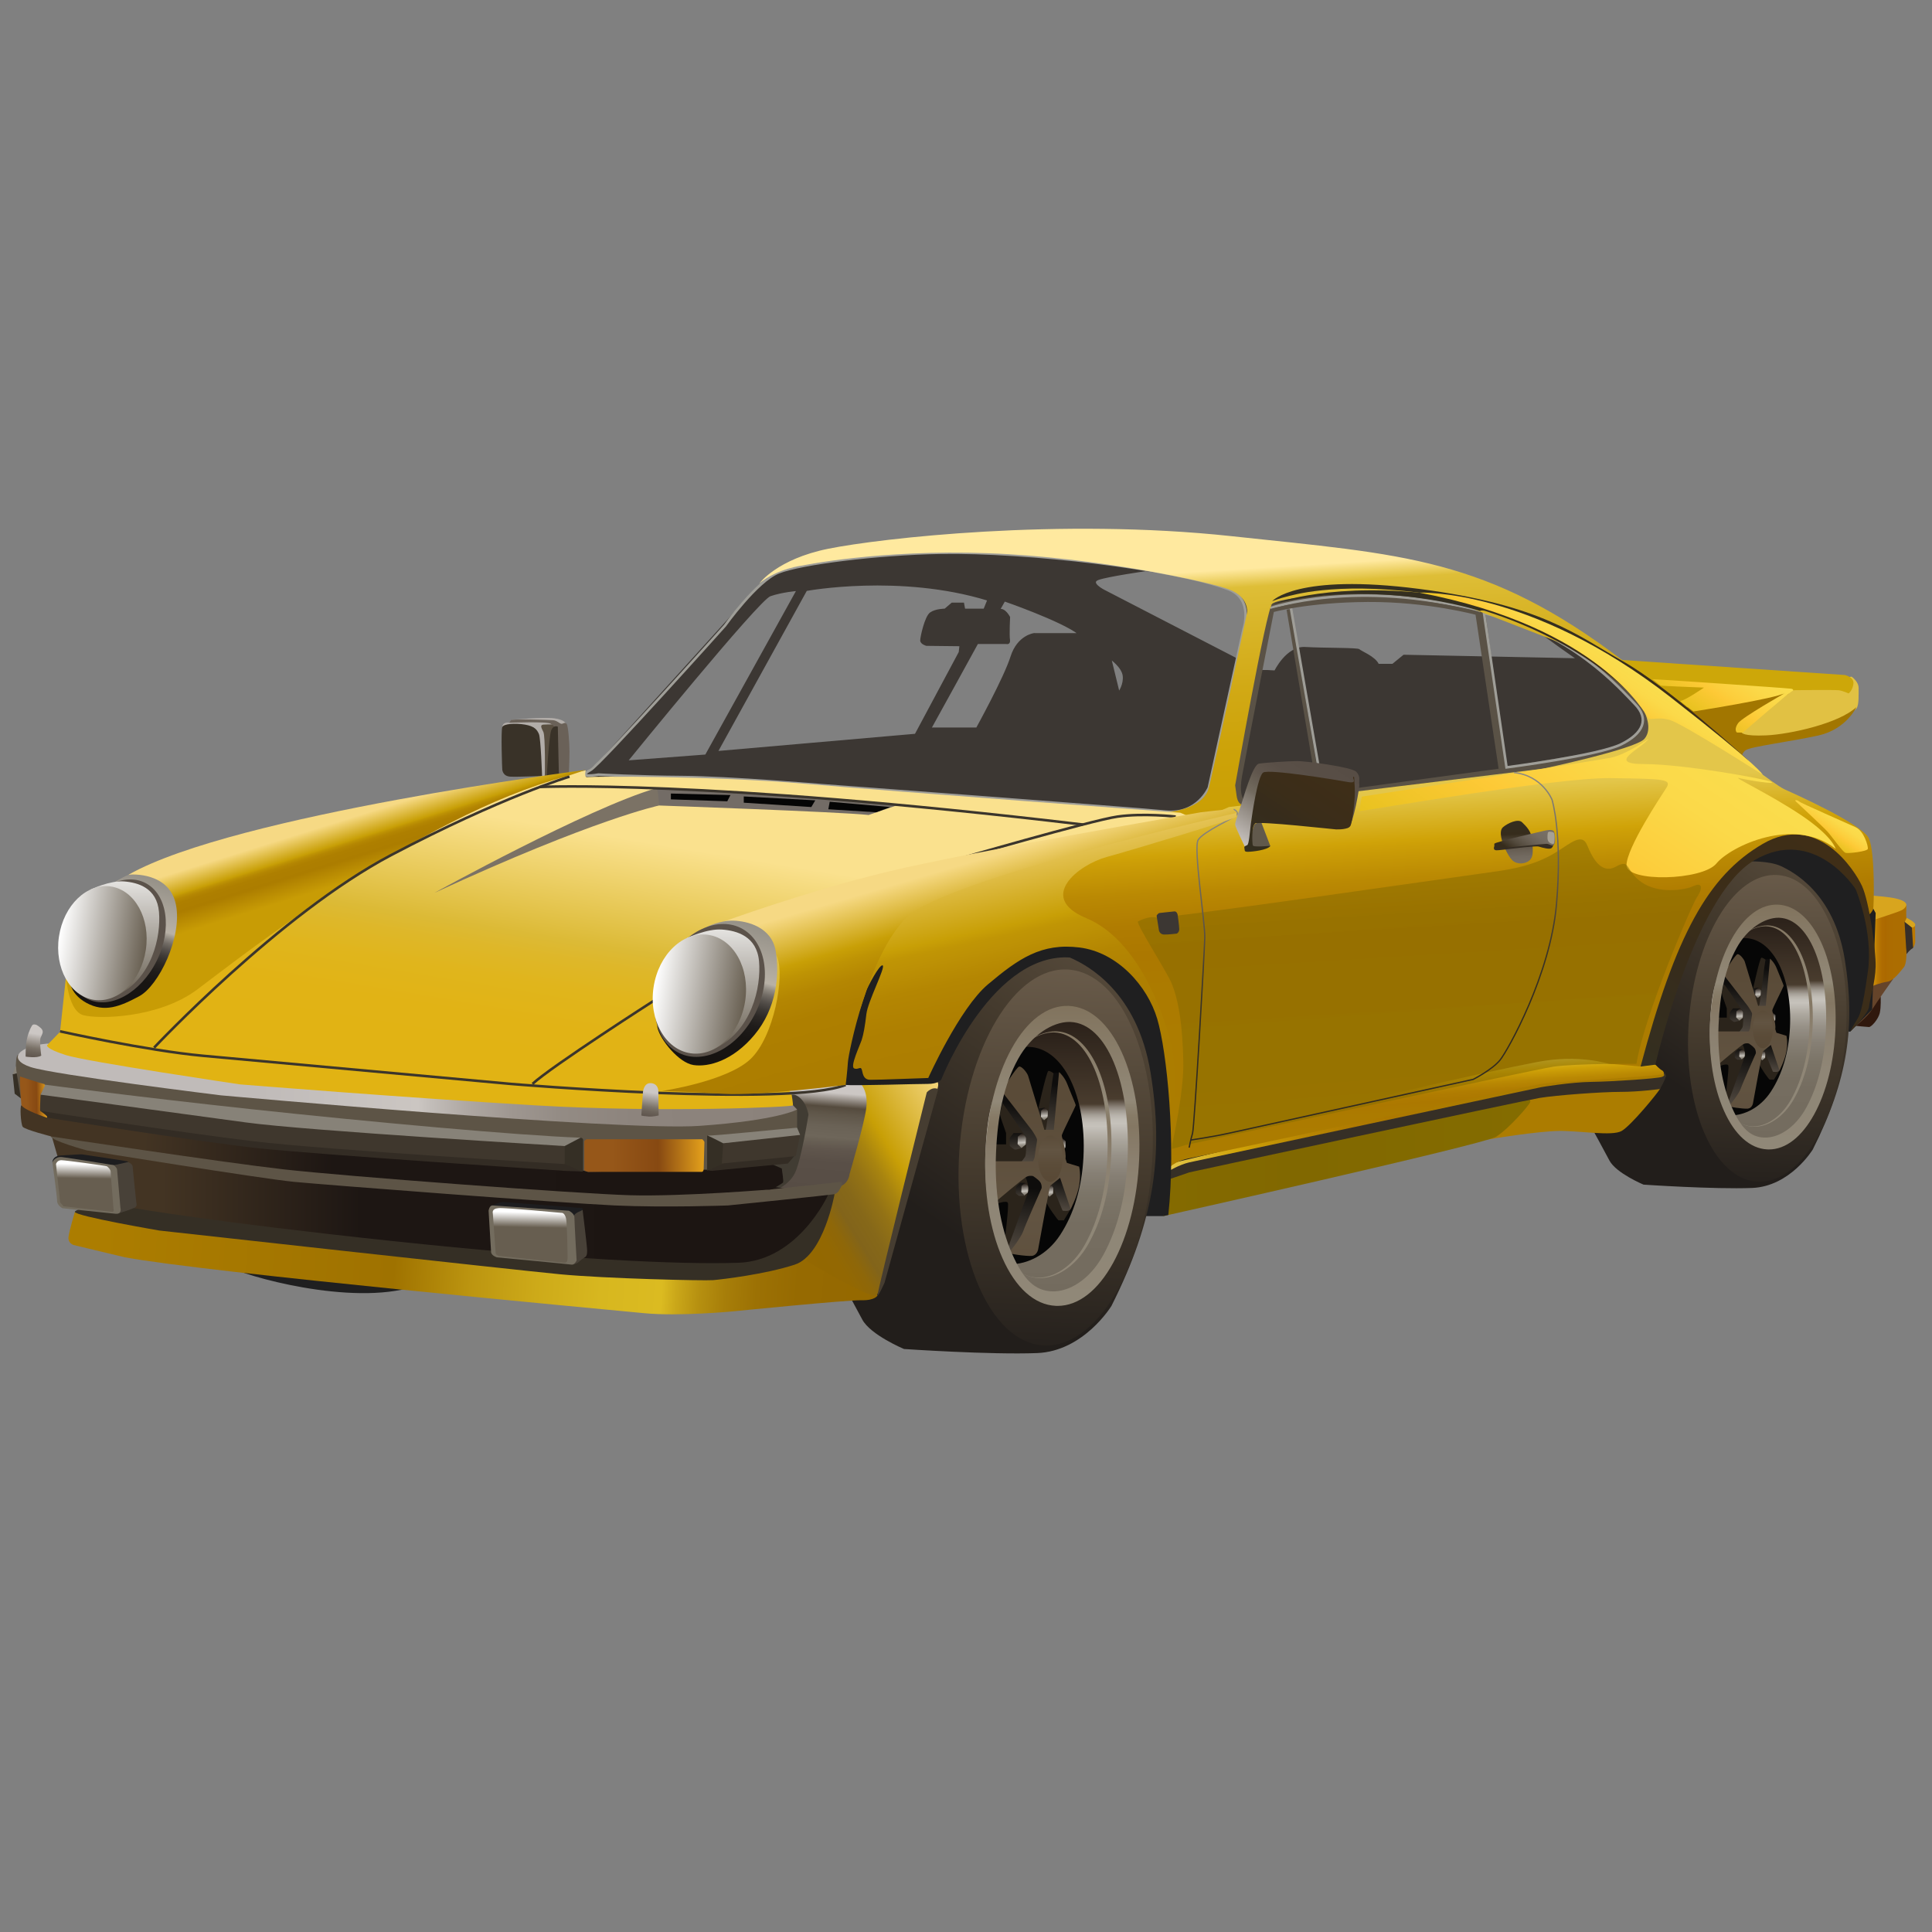 <?xml version="1.0" encoding="utf-8"?>
<!-- Generator: Adobe Illustrator 25.0.0, SVG Export Plug-In . SVG Version: 6.00 Build 0)  -->
<svg version="1.1" id="Слой_2" xmlns="http://www.w3.org/2000/svg" xmlns:xlink="http://www.w3.org/1999/xlink" x="0px" y="0px"
	 viewBox="0 0 1500 1500" style="enable-background:new 0 0 1500 1500;" xml:space="preserve">
<rect x="0" y="0" width="1500" height="1500" fill="#808080" stroke="none"/>
<style type="text/css">
	.st0{fill:#30180D;}
	.st1{fill:#65442A;}
	.st2{fill:#BB7800;}
	.st3{fill:#352E29;}
	.st4{fill:#D8A51E;}
	.st5{fill:url(#SVGID_1_);}
	.st6{fill:#1F1F20;}
	.st7{fill:url(#SVGID_2_);}
	.st8{fill:url(#SVGID_3_);}
	.st9{fill:#060606;}
	.st10{fill:#2B241B;}
	.st11{fill:url(#SVGID_4_);}
	.st12{fill:url(#SVGID_5_);}
	.st13{fill:url(#SVGID_6_);}
	.st14{fill:url(#SVGID_7_);}
	.st15{fill:url(#SVGID_8_);}
	.st16{fill:url(#SVGID_9_);}
	.st17{fill:url(#SVGID_10_);}
	.st18{fill:url(#SVGID_11_);}
	.st19{fill:url(#SVGID_12_);}
	.st20{fill:url(#SVGID_13_);}
	.st21{fill:url(#SVGID_14_);}
	.st22{fill:url(#SVGID_15_);}
	.st23{fill:url(#SVGID_16_);}
	.st24{fill:url(#SVGID_17_);}
	.st25{fill:url(#SVGID_18_);}
	.st26{fill:url(#SVGID_19_);}
	.st27{fill:url(#SVGID_20_);}
	.st28{fill:url(#SVGID_21_);}
	.st29{fill:url(#SVGID_22_);}
	.st30{fill:url(#SVGID_23_);}
	.st31{fill:url(#SVGID_24_);}
	.st32{fill:url(#SVGID_25_);}
	.st33{fill:url(#SVGID_26_);}
	.st34{fill:url(#SVGID_27_);}
	.st35{fill:url(#SVGID_28_);}
	.st36{fill:url(#SVGID_29_);}
	.st37{fill:url(#SVGID_30_);}
	.st38{fill:url(#SVGID_31_);}
	.st39{fill:url(#SVGID_32_);}
	.st40{fill:url(#SVGID_33_);}
	.st41{fill:url(#SVGID_34_);}
	.st42{fill:url(#SVGID_35_);}
	.st43{fill:url(#SVGID_36_);}
	.st44{fill:url(#SVGID_37_);}
	.st45{fill:url(#SVGID_38_);}
	.st46{fill:url(#SVGID_39_);}
	.st47{fill:url(#SVGID_40_);}
	.st48{fill:url(#SVGID_41_);}
	.st49{fill:url(#SVGID_42_);}
	.st50{fill:url(#SVGID_43_);}
	.st51{fill:#E1C143;}
	.st52{fill:#CDA709;}
	.st53{fill:url(#SVGID_44_);}
	.st54{fill:url(#SVGID_45_);}
	.st55{fill:#362F26;}
	.st56{fill:url(#SVGID_46_);}
	.st57{fill:#3C3733;stroke:#3C3733;stroke-miterlimit:10;}
	.st58{fill:#A27600;}
	.st59{fill:#C7A007;}
	.st60{fill:#5A5246;}
	.st61{fill:none;stroke:#5A5246;stroke-width:3;stroke-miterlimit:10;}
	.st62{fill:none;stroke:#9F9E98;stroke-width:2;stroke-miterlimit:10;}
	.st63{fill:url(#SVGID_47_);}
	.st64{fill:url(#SVGID_48_);}
	.st65{fill:url(#SVGID_49_);}
	.st66{fill:url(#SVGID_50_);}
	.st67{fill:url(#SVGID_51_);}
	.st68{fill:#61594C;}
	.st69{fill:url(#SVGID_52_);}
	.st70{fill:url(#SVGID_53_);}
	.st71{fill:url(#SVGID_54_);}
	.st72{fill:url(#SVGID_55_);}
	.st73{fill:url(#SVGID_56_);}
	.st74{fill:url(#SVGID_57_);}
	.st75{fill:url(#SVGID_58_);}
	.st76{fill:#352D24;}
	.st77{fill:url(#SVGID_59_);}
	.st78{fill:#A7A195;}
	.st79{opacity:0.5;fill:url(#SVGID_60_);}
	.st80{fill:none;stroke:url(#SVGID_61_);stroke-miterlimit:10;}
	.st81{fill:none;stroke:url(#SVGID_62_);stroke-miterlimit:10;}
	.st82{fill:#3C3733;}
	.st83{fill:url(#SVGID_63_);}
	.st84{fill:url(#SVGID_64_);}
	.st85{fill:#463D31;}
	.st86{fill:#413C33;}
	.st87{fill:url(#SVGID_65_);}
	.st88{fill:url(#SVGID_66_);}
	.st89{fill:#594F41;}
	.st90{fill:#B2ADA9;}
	.st91{fill:#6A6158;}
	.st92{fill:#393228;}
	.st93{fill:#352F25;}
	.st94{fill:url(#SVGID_67_);}
	.st95{fill:#5D5446;}
	.st96{fill:#484138;}
	.st97{fill:#1D1D1F;}
	.st98{fill:#736C5E;}
	.st99{fill:url(#SVGID_68_);}
	.st100{fill:url(#SVGID_69_);}
	.st101{fill:url(#SVGID_70_);}
	.st102{fill:#332C24;}
	.st103{fill:#3F372D;}
	.st104{fill:#878278;}
	.st105{fill:url(#SVGID_71_);}
	.st106{fill:url(#SVGID_72_);}
	.st107{fill:url(#SVGID_73_);}
	.st108{fill:url(#SVGID_74_);}
	.st109{fill:url(#SVGID_75_);}
	.st110{fill:#736C66;}
	.st111{fill:#050505;}
	.st112{fill:#7B7265;}
	.st113{fill:none;stroke:#3B352C;stroke-width:2;stroke-miterlimit:10;}
	.st114{fill:url(#SVGID_76_);}
	.st115{fill:url(#SVGID_77_);}
	.st116{fill:url(#SVGID_78_);}
	.st117{fill:#5B524A;}
	.st118{fill:url(#SVGID_79_);}
	.st119{fill:url(#SVGID_80_);}
	.st120{fill:url(#SVGID_81_);}
	.st121{fill:url(#SVGID_82_);}
	.st122{fill:url(#SVGID_83_);}
	.st123{fill:url(#SVGID_84_);}
</style>
<path class="st0" d="M1440.63,796.43c0,0,8.57,0.92,10.44,0.96c1.87,0.04,7.19-5.99,8.34-10.73c1.15-4.74,0.73-12.78,0.73-12.78
	s-5.33,1.14-6.05,2.15C1453.37,777.03,1440.63,796.43,1440.63,796.43z"/>
<path class="st1" d="M1439.95,797.39c0,0,10.26-8.15,13.57-13.61s16.43-23.86,16.43-23.86s-8.52-0.43-9.39,0
	c-0.86,0.43-7.19,3.74-7.19,3.74s-4.6,20.7-5.17,21.85C1447.62,786.65,1439.95,797.39,1439.95,797.39z"/>
<path class="st2" d="M1486.84,718.69l0.16,12.85c0,0-0.5,3.22-1.68,4.22s-2.34-1.1-2.49-4.76c-0.14-3.66,0-13.09,0-13.09
	L1486.84,718.69z"/>
<path class="st3" d="M1484.41,720.13l0.86,14.65c0,0,0.65,1.08-0.86,1.83c-1.51,0.75-4.27,4.21-4.27,4.21l-3.11-26.37l3.61,0.39
	L1484.41,720.13z"/>
<path class="st4" d="M1454.8,695.33c0.94,0.64,24.44,0.85,25.3,7.1c0.86,6.25-6.04,17.68-6.04,17.68l-23.15,0.01l-4.44-17.69
	L1454.8,695.33z"/>
<path class="st4" d="M1478.66,715.66l5.75,4.47c0,0,2.59-0.14,2.59-2.23c0-2.09-6.9-5.4-6.9-5.4L1478.66,715.66z"/>
<linearGradient id="SVGID_1_" gradientUnits="userSpaceOnUse" x1="1450.226" y1="733.87" x2="1480.142" y2="733.87">
	<stop  offset="0" style="stop-color:#E3B84A"/>
	<stop  offset="0.143" style="stop-color:#D09108"/>
	<stop  offset="0.15" style="stop-color:#CE8F08"/>
	<stop  offset="0.252" style="stop-color:#BB7A03"/>
	<stop  offset="0.352" style="stop-color:#B06D01"/>
	<stop  offset="0.446" style="stop-color:#AC6900"/>
	<stop  offset="0.552" style="stop-color:#AC6C01"/>
	<stop  offset="1" style="stop-color:#AC6E01"/>
</linearGradient>
<path class="st5" d="M1450.23,715.66c0,0,22.69-7.19,26.14-8.91c3.45-1.72,3.74-4.31,3.74-4.31s-0.29,9.2,0,10.06
	c0.29,0.86-1.44,3.16-1.44,3.16l1.47,23.86c0,0,0.26,8.91-2.04,11.5c-2.3,2.59-7.41,10.35-12.91,11.21s-10.74,3.08-10.74,3.08
	l-0.79-27.35L1450.23,715.66z"/>
<g>
	<path class="st6" d="M903.21,944.17h-21.69l-92.9-212.42l574.44-87.37c0,0,63.02,10.47,64.25,11.99
		c1.23,1.51,28.96,52.53,28.96,52.53l-2.74,74.88l-17.1,17.25l-14.08-1.44c0,0-218.73-51.74-220.89-50.59
		C1199.27,750.15,903.21,944.17,903.21,944.17z"/>
	<path class="st6" d="M175.4,981.86c2.61,5.14,83.56,30.3,136.63,19.44S175.4,981.86,175.4,981.86z"/>
	<g>
		<linearGradient id="SVGID_2_" gradientUnits="userSpaceOnUse" x1="1455.405" y1="621.733" x2="1301.48" y2="842.919">
			<stop  offset="0" style="stop-color:#695B4A"/>
			<stop  offset="0.516" style="stop-color:#443A2D"/>
			<stop  offset="1" style="stop-color:#221E1B"/>
		</linearGradient>
		<path class="st7" d="M1407.46,892.43c0,0-17.47,28.75-47.15,29.9s-84.29-2.59-84.29-2.59s-21.27-8.91-26.44-18.68
			s-12.36-22.84-12.36-22.84l23.14-178.08c0,0,95.25-30.75,95.81-31.11s17.39-0.87,26.58,3.44c9.19,4.31,41.11,20.59,49.5,72.27
			C1440.63,796.43,1434.85,837.96,1407.46,892.43z"/>
		<linearGradient id="SVGID_3_" gradientUnits="userSpaceOnUse" x1="1376.201" y1="676.173" x2="1367.578" y2="934.008">
			<stop  offset="0" style="stop-color:#695B4A"/>
			<stop  offset="0.516" style="stop-color:#443A2D"/>
			<stop  offset="1" style="stop-color:#221E1B"/>
		</linearGradient>
		<path class="st8" d="M1433.13,802.53c-4.45,65.75-35.38,117.2-69.08,114.92c-33.7-2.28-57.41-57.43-52.95-123.18
			c4.45-65.75,35.38-117.2,69.08-114.92C1413.88,681.63,1437.59,736.78,1433.13,802.53z"/>
		<path class="st9" d="M1347.89,728.3c2.78-0.27,16.04-4.32,23.03,0c7,4.32,24.67,15.65,25.97,25.08c1.29,9.42-5.8,68.56-6.99,78.87
			c-1.2,10.31-9.16,41.03-19.27,41.65s-29.35-7.66-28.78-7.9c0.57-0.24-12.58-44.62-12.65-46.75c-0.07-2.13,3.88-44.48,3.88-44.48
			L1347.89,728.3z"/>
		<path class="st10" d="M1337.53,773.87l3.16,9.07v7.15h-6.56l-1.06,16.16h15.09c0,0,13.44-0.79,13.2-2.38
			c-0.23-1.59-0.42-13.81-0.42-13.81s-2.15-15.61-3.3-18.27s-14.66-17.33-14.66-17.33l-2.1-1.09l-4.14,17.42L1337.53,773.87z"/>
		<path class="st10" d="M1334.13,828.05c0,0,6.99-2.95,7.71-0.79c0.72,2.16-2.2,25.22-2.2,25.22s0.69,5.09,2.32,4.96
			c1.62-0.13,3.46-1.51,5.27-2.8c1.8-1.29,13.34-26.37,14.15-28.17c0.81-1.8,3.93-13.54,1.68-15.6c-2.25-2.05-7.43-4.53-10.51-3.88
			c-3.08,0.65-14.27,9.7-14.5,10.56c-0.23,0.86-4.04,5.67-4.04,5.67L1334.13,828.05z"/>
		<path class="st10" d="M1366.09,826.4c0.18,1.68,7.3,11.85,7.95,11.85s3.23,0,3.23,0l4.31-7.19c0,0-1.29-15.55-2.37-16.58
			c-1.08-1.03-7.1-5.9-8.29-5.08c-1.19,0.82-7.85,3.36-7.87,6.3C1363.04,818.63,1366.09,826.4,1366.09,826.4z"/>
		<path class="st10" d="M1360.03,772.93c-0.01-1.08,6.2-28.89,7.41-29.32s4.88,2.59,4.88,2.59l2.56,25.59c0,0-4.29,17.57-5.15,18.3
			c-0.86,0.73-5.8-5.97-6.67-7.15C1362.18,781.77,1360.03,772.93,1360.03,772.93z"/>
		<linearGradient id="SVGID_4_" gradientUnits="userSpaceOnUse" x1="1346.581" y1="782.013" x2="1347.78" y2="799.049">
			<stop  offset="0" style="stop-color:#0E0D0C"/>
			<stop  offset="1" style="stop-color:#595046"/>
		</linearGradient>
		<path class="st11" d="M1350.87,782.94h-5.4c0,0-2.48,2.92-2.48,3.24c0,0.32,0,4.85,0,4.85s2.05,1.83,3.02,2.26
			s4.47-0.87,4.47-0.87L1350.87,782.94z"/>
		<linearGradient id="SVGID_5_" gradientUnits="userSpaceOnUse" x1="1362.793" y1="766.345" x2="1363.696" y2="779.169">
			<stop  offset="0" style="stop-color:#0E0D0C"/>
			<stop  offset="1" style="stop-color:#595046"/>
		</linearGradient>
		<path class="st12" d="M1365.15,766.82l-4.2,0.66v5.77c0,0,2.01,0.92,2.05,1.07c0.04,0.15,1.81,0.45,1.81,0.45L1365.15,766.82z"/>
		<linearGradient id="SVGID_6_" gradientUnits="userSpaceOnUse" x1="1349.534" y1="813.814" x2="1350.496" y2="827.473">
			<stop  offset="0" style="stop-color:#0E0D0C"/>
			<stop  offset="1" style="stop-color:#595046"/>
		</linearGradient>
		<path class="st13" d="M1352.71,814.49h-3.03c0,0-2.47,2.1-2.74,2.74c-0.27,0.65,0,3.99,0,3.99l1.88,1.51h3.73L1352.71,814.49z"/>
		<linearGradient id="SVGID_7_" gradientUnits="userSpaceOnUse" x1="1367.253" y1="819.35" x2="1367.669" y2="825.255">
			<stop  offset="0" style="stop-color:#0E0D0C"/>
			<stop  offset="1" style="stop-color:#595046"/>
		</linearGradient>
		<path class="st14" d="M1368.24,823.23l-2.1-0.5l0.19-3.02c0,0,2.23,0.75,2.38,1.4C1368.86,821.76,1368.24,823.23,1368.24,823.23z"
			/>
		<linearGradient id="SVGID_8_" gradientUnits="userSpaceOnUse" x1="1350.288" y1="782.218" x2="1351.366" y2="797.525">
			<stop  offset="0.075" style="stop-color:#241B15"/>
			<stop  offset="0.446" style="stop-color:#C6C2BB"/>
			<stop  offset="0.45" style="stop-color:#C4C0B9"/>
			<stop  offset="0.496" style="stop-color:#ABA69D"/>
			<stop  offset="0.547" style="stop-color:#969086"/>
			<stop  offset="0.607" style="stop-color:#867F74"/>
			<stop  offset="0.679" style="stop-color:#7B7467"/>
			<stop  offset="0.775" style="stop-color:#756D60"/>
			<stop  offset="0.996" style="stop-color:#736B5E"/>
		</linearGradient>
		<polygon class="st15" points="1353.16,790.17 1350.48,792.43 1347.98,789.95 1348.18,785.21 1350.87,782.94 1353.36,785.42 		"/>
		
			<linearGradient id="SVGID_9_" gradientUnits="userSpaceOnUse" x1="1368.899" y1="793.665" x2="1369.977" y2="808.971" gradientTransform="matrix(0.824 -5.582692e-04 -5.582692e-04 0.838 224.146 149.723)">
			<stop  offset="0.075" style="stop-color:#241B15"/>
			<stop  offset="0.446" style="stop-color:#C6C2BB"/>
			<stop  offset="0.45" style="stop-color:#C4C0B9"/>
			<stop  offset="0.496" style="stop-color:#ABA69D"/>
			<stop  offset="0.547" style="stop-color:#969086"/>
			<stop  offset="0.607" style="stop-color:#867F74"/>
			<stop  offset="0.679" style="stop-color:#7B7467"/>
			<stop  offset="0.775" style="stop-color:#756D60"/>
			<stop  offset="0.996" style="stop-color:#736B5E"/>
		</linearGradient>
		<polygon class="st16" points="1354.59,820.54 1352.38,822.44 1350.32,820.36 1350.49,816.39 1352.71,814.49 1354.76,816.56 		"/>
		
			<linearGradient id="SVGID_10_" gradientUnits="userSpaceOnUse" x1="1388.143" y1="794.619" x2="1389.221" y2="809.925" gradientTransform="matrix(0.824 -5.582692e-04 -5.582692e-04 0.838 224.146 149.723)">
			<stop  offset="0.075" style="stop-color:#241B15"/>
			<stop  offset="0.446" style="stop-color:#C6C2BB"/>
			<stop  offset="0.45" style="stop-color:#C4C0B9"/>
			<stop  offset="0.496" style="stop-color:#ABA69D"/>
			<stop  offset="0.547" style="stop-color:#969086"/>
			<stop  offset="0.607" style="stop-color:#867F74"/>
			<stop  offset="0.679" style="stop-color:#7B7467"/>
			<stop  offset="0.775" style="stop-color:#756D60"/>
			<stop  offset="0.996" style="stop-color:#736B5E"/>
		</linearGradient>
		<polygon class="st17" points="1370.46,821.33 1368.24,823.23 1366.19,821.15 1366.35,817.18 1368.57,815.28 1370.62,817.35 		"/>
		
			<linearGradient id="SVGID_11_" gradientUnits="userSpaceOnUse" x1="1397.615" y1="759.818" x2="1398.693" y2="775.124" gradientTransform="matrix(0.824 -5.582692e-04 -5.582692e-04 0.838 224.146 149.723)">
			<stop  offset="0.075" style="stop-color:#241B15"/>
			<stop  offset="0.446" style="stop-color:#C6C2BB"/>
			<stop  offset="0.45" style="stop-color:#C4C0B9"/>
			<stop  offset="0.496" style="stop-color:#ABA69D"/>
			<stop  offset="0.547" style="stop-color:#969086"/>
			<stop  offset="0.607" style="stop-color:#867F74"/>
			<stop  offset="0.679" style="stop-color:#7B7467"/>
			<stop  offset="0.775" style="stop-color:#756D60"/>
			<stop  offset="0.996" style="stop-color:#736B5E"/>
		</linearGradient>
		<polygon class="st18" points="1378.29,792.17 1376.07,794.07 1374.02,791.99 1374.18,788.01 1376.4,786.12 1378.45,788.19 		"/>
		
			<linearGradient id="SVGID_12_" gradientUnits="userSpaceOnUse" x1="1383.957" y1="736.779" x2="1385.035" y2="752.085" gradientTransform="matrix(0.824 -5.582692e-04 -5.582692e-04 0.838 224.146 149.723)">
			<stop  offset="0.075" style="stop-color:#241B15"/>
			<stop  offset="0.446" style="stop-color:#C6C2BB"/>
			<stop  offset="0.45" style="stop-color:#C4C0B9"/>
			<stop  offset="0.496" style="stop-color:#ABA69D"/>
			<stop  offset="0.547" style="stop-color:#969086"/>
			<stop  offset="0.607" style="stop-color:#867F74"/>
			<stop  offset="0.679" style="stop-color:#7B7467"/>
			<stop  offset="0.775" style="stop-color:#756D60"/>
			<stop  offset="0.996" style="stop-color:#736B5E"/>
		</linearGradient>
		<polygon class="st19" points="1367.04,772.87 1364.82,774.77 1362.77,772.69 1362.93,768.72 1365.15,766.82 1367.2,768.9 		"/>
		<linearGradient id="SVGID_13_" gradientUnits="userSpaceOnUse" x1="1358.366" y1="818.038" x2="1350.03" y2="864.173">
			<stop  offset="0" style="stop-color:#0E0D0C"/>
			<stop  offset="1" style="stop-color:#595046"/>
		</linearGradient>
		<path class="st20" d="M1341.84,855.78c0,0,13.08-36.22,13.22-36.65c0.14-0.43-1.31-8.66-2.35-7.9c-1.04,0.76,2.78-3.45,3.5-3.45
			c0.72,0,10.12,2.44,10.12,2.44l-0.29,19.01c0,0-7.82,22.53-8.25,23.96c-0.43,1.44-13.66,5.42-13.66,5.42L1341.84,855.78z"/>
		<linearGradient id="SVGID_14_" gradientUnits="userSpaceOnUse" x1="1377.438" y1="811.381" x2="1373.408" y2="833.684">
			<stop  offset="0" style="stop-color:#0E0D0C"/>
			<stop  offset="1" style="stop-color:#595046"/>
		</linearGradient>
		<path class="st21" d="M1369.73,815.44c-0.11,0.09,6.75,16.63,6.75,16.63s4.2,0.81,5.11-1.01c0.91-1.81,1.51-8.62,0.93-11.21
			c-0.57-2.59-7.01-13.6-7.01-13.6l-5.78,3.97L1369.73,815.44z"/>
		<linearGradient id="SVGID_15_" gradientUnits="userSpaceOnUse" x1="1353.981" y1="765.379" x2="1346.622" y2="806.106">
			<stop  offset="0" style="stop-color:#0E0D0C"/>
			<stop  offset="1" style="stop-color:#595046"/>
		</linearGradient>
		<path class="st22" d="M1338.13,763.66c0.84,0.71,15.35,21.7,15.35,22.56c0,0.86,0.14,10.24-0.72,11.66s-3.59,4.72-3.59,4.72
			l15.23,1.58c0,0,3.8-17.43,3.05-19.71c-0.75-2.28-10.67-11.34-10.67-11.34l-14.95-18.68l-4.31,4.46L1338.13,763.66z"/>
		<linearGradient id="SVGID_16_" gradientUnits="userSpaceOnUse" x1="1374.044" y1="752.396" x2="1367.56" y2="788.282">
			<stop  offset="0" style="stop-color:#0E0D0C"/>
			<stop  offset="1" style="stop-color:#595046"/>
		</linearGradient>
		<path class="st23" d="M1374.87,744.86c0,0-3.19-0.26-3.96,0c-0.76,0.26-4.21,34.75-5.22,36.05c-1.01,1.29-0.86,3.27,0.14,3.57
			c1.01,0.31,6.32-2.28,6.32-2.28s4.11-15.23,4.07-16.67C1376.19,764.09,1374.87,744.86,1374.87,744.86z"/>
		<linearGradient id="SVGID_17_" gradientUnits="userSpaceOnUse" x1="1360.866" y1="739.485" x2="1358.71" y2="995.164">
			<stop  offset="0.075" style="stop-color:#5A4B38"/>
			<stop  offset="0.371" style="stop-color:#625442"/>
			<stop  offset="0.647" style="stop-color:#5B4C39"/>
			<stop  offset="0.996" style="stop-color:#584835"/>
		</linearGradient>
		<path class="st24" d="M1338.9,754.82c0,0,8.41-13.79,10.13-14.01c1.72-0.22,4.96,3.88,5.61,5.82
			c0.65,1.94,10.35,34.28,10.35,34.28h5.93l3.33-36.65c0,0,3.45,3.02,5.17,7.55s5.39,12.78,5.39,13.5s-8.81,17.79-8.82,19.17
			c-0.02,1.38,3,10.28,2.36,14.67l0.86,2.67l7.76,2.37c0,0,1.29,4.84,0,12.07c-1.29,7.23-5.39,14.8-5.39,14.8l-6.68-19.76
			c0,0-5.68,4.53-6.18,4.96c-0.5,0.43-7.76,40.53-7.76,40.53s-0.71,3.59-3.95,3.95c-3.23,0.36-16.05-1.41-14.66-2.23
			s8.19-10.13,9.27-13.58c1.08-3.45,11.61-27.16,11.61-27.16s0.25-2.3-1.04-3.95c-1.29-1.65-4.31-3.59-4.31-3.59
			s-1.72-0.65-3.88,0.22c-2.16,0.86-19.86,15.95-19.86,15.95l-1.06-25.6h24.58c0,0,1.08-1.15,1.29-3.94c0.22-2.8,1.44-8.62,1.37-9.7
			c-0.07-1.08-2.23-4.53-3.31-6.04c-1.08-1.51-19.19-24.79-19.19-24.79L1338.9,754.82z"/>
		<linearGradient id="SVGID_18_" gradientUnits="userSpaceOnUse" x1="1368.643" y1="781.345" x2="1368.776" y2="814.954">
			<stop  offset="0.075" style="stop-color:#5A4B38"/>
			<stop  offset="0.371" style="stop-color:#625442"/>
			<stop  offset="0.647" style="stop-color:#5B4C39"/>
			<stop  offset="0.996" style="stop-color:#584835"/>
		</linearGradient>
		<ellipse class="st25" cx="1368.71" cy="799.15" rx="7.76" ry="14.67"/>
		<linearGradient id="SVGID_19_" gradientUnits="userSpaceOnUse" x1="1371.7" y1="695.01" x2="1372.443" y2="882.611">
			<stop  offset="0.075" style="stop-color:#241B15"/>
			<stop  offset="0.371" style="stop-color:#493C2E"/>
			<stop  offset="0.382" style="stop-color:#685D51"/>
			<stop  offset="0.395" style="stop-color:#8A8177"/>
			<stop  offset="0.408" style="stop-color:#A49E95"/>
			<stop  offset="0.421" style="stop-color:#B7B2AA"/>
			<stop  offset="0.434" style="stop-color:#C2BEB7"/>
			<stop  offset="0.446" style="stop-color:#C6C2BB"/>
			<stop  offset="0.45" style="stop-color:#C4C0B9"/>
			<stop  offset="0.496" style="stop-color:#ABA69D"/>
			<stop  offset="0.547" style="stop-color:#969086"/>
			<stop  offset="0.607" style="stop-color:#867F74"/>
			<stop  offset="0.679" style="stop-color:#7B7467"/>
			<stop  offset="0.775" style="stop-color:#756D60"/>
			<stop  offset="0.996" style="stop-color:#736B5E"/>
		</linearGradient>
		<path class="st26" d="M1347.37,873.43c-0.37,0-0.73-0.06-1.1-0.02c-4.72,0.49-4.16-21.48-12.14-36.74
			c-7.67-14.64-4.53-23.82-3.5-43.98c1.03-20.16-1.41-31.33,7.72-45.36c9.52-14.62,19.75-35.27,32.56-34.8
			c26.1,0.95,36.18,44.02,38.9,80.32l5.39,14.29c-5.96,26.84-19.39,47.12-28.52,61.15C1377.44,882.49,1359.83,873.43,1347.37,873.43
			z M1354.39,728.3c-10.03,0-9.31,8.64-17.38,21.03c-8.67,13.31-3.38,25.38-4.37,44.73c-0.99,19.35-5.79,36.44,1.49,50.34
			c6.95,13.28,3.97,21.61,9.74,21.6c10.29-0.03,22.82-5.84,31.11-18.57c8.67-13.31,13.74-29.98,14.73-49.33
			c1.98-38.63-12.74-68.99-34.51-69.78C1354.93,728.3,1354.66,728.3,1354.39,728.3z"/>
		<linearGradient id="SVGID_20_" gradientUnits="userSpaceOnUse" x1="1369.317" y1="691.42" x2="1370.102" y2="889.571">
			<stop  offset="0.075" style="stop-color:#80725C"/>
			<stop  offset="0.371" style="stop-color:#928978"/>
			<stop  offset="0.379" style="stop-color:#8F8674"/>
			<stop  offset="0.414" style="stop-color:#877B67"/>
			<stop  offset="0.446" style="stop-color:#847763"/>
			<stop  offset="0.544" style="stop-color:#8B806F"/>
			<stop  offset="0.68" style="stop-color:#8F8676"/>
			<stop  offset="0.996" style="stop-color:#908878"/>
		</linearGradient>
		<path class="st27" d="M1363.9,882.9c-0.36,0-0.71-0.01-1.06-0.02c-12.44-0.53-17.51-14.7-25.23-31.91
			c-7.42-16.52-8.27-32.66-7.27-55.4c1-22.74,4.19-43.43,13.04-59.25c9.21-16.49,14.67-26.91,27.07-26.38
			c25.25,1.08,43.36,39.9,41.23,88.39l-3.09-0.13l3.09,0.13c-1,22.74-6.42,43.98-15.26,59.81
			C1387.46,874.15,1375.95,882.9,1363.9,882.9z M1370.69,719.17c-9.7,0-22.19,7.43-30,21.41c-8.39,15.02-11.96,32.33-12.92,54.16
			c-0.96,21.83,2.39,42.48,9.43,58.16c6.73,14.98,13.33,21.18,23.3,21.61c9.95,0.4,22.09-6.59,30.11-20.95
			c8.39-15.02,13.29-33.83,14.26-55.65c1.92-43.58-12.33-77.83-33.39-78.72C1371.22,719.18,1370.95,719.17,1370.69,719.17z"/>
		<linearGradient id="SVGID_21_" gradientUnits="userSpaceOnUse" x1="1374.587" y1="685.188" x2="1375.401" y2="890.727">
			<stop  offset="0.075" style="stop-color:#241B15"/>
			<stop  offset="0.371" style="stop-color:#493C2E"/>
			<stop  offset="0.382" style="stop-color:#685D51"/>
			<stop  offset="0.395" style="stop-color:#8A8177"/>
			<stop  offset="0.408" style="stop-color:#A49E95"/>
			<stop  offset="0.421" style="stop-color:#B7B2AA"/>
			<stop  offset="0.434" style="stop-color:#C2BEB7"/>
			<stop  offset="0.446" style="stop-color:#C6C2BB"/>
			<stop  offset="0.45" style="stop-color:#C4C0B9"/>
			<stop  offset="0.496" style="stop-color:#ABA69D"/>
			<stop  offset="0.547" style="stop-color:#969086"/>
			<stop  offset="0.607" style="stop-color:#867F74"/>
			<stop  offset="0.679" style="stop-color:#7B7467"/>
			<stop  offset="0.775" style="stop-color:#756D60"/>
			<stop  offset="0.996" style="stop-color:#736B5E"/>
		</linearGradient>
		<path class="st28" d="M1364.94,883.24c-0.37,0-0.73-0.01-1.1-0.02c-12.86-0.53-18.49-12.84-26.48-30.16
			c-7.67-16.62-7.56-36.73-6.52-59.62c1.03-22.89,2.25-39.56,11.39-55.48c9.52-16.59,21.73-34.11,34.55-33.58
			c26.1,1.08,47.89,46.18,45.69,94.98l-3.83,11.74c-1.03,22.89-8.38,44.44-17.51,60.36C1391.87,887.57,1377.4,883.24,1364.94,883.24
			z M1371.96,718.49c-10.03,0-22.93,7.48-31,21.54c-8.67,15.11-12.35,32.54-13.35,54.5c-0.99,21.96,2.47,42.75,9.74,58.52
			c6.95,15.08,13.78,21.32,24.08,21.74c10.28,0.4,22.82-6.63,31.11-21.08c8.67-15.11,13.74-34.04,14.73-56
			c1.98-43.85-12.74-78.31-34.51-79.22C1372.5,718.5,1372.23,718.49,1371.96,718.49z"/>
		<linearGradient id="SVGID_22_" gradientUnits="userSpaceOnUse" x1="1375.868" y1="682.041" x2="1376.73" y2="899.778">
			<stop  offset="0.075" style="stop-color:#80725C"/>
			<stop  offset="0.371" style="stop-color:#928978"/>
			<stop  offset="0.379" style="stop-color:#8F8674"/>
			<stop  offset="0.414" style="stop-color:#877B67"/>
			<stop  offset="0.446" style="stop-color:#847763"/>
			<stop  offset="0.544" style="stop-color:#8B806F"/>
			<stop  offset="0.68" style="stop-color:#8F8676"/>
			<stop  offset="0.996" style="stop-color:#908878"/>
		</linearGradient>
		<path class="st29" d="M1373.36,892.43c-0.38,0-0.77-0.01-1.15-0.03c-13.45-0.58-25.46-11.32-33.82-30.23
			c-8.02-18.15-11.84-41.91-10.76-66.9c1.08-24.99,6.94-48.33,16.5-65.72c9.96-18.12,22.89-27.77,36.31-27.19
			c27.31,1.18,46.89,43.84,44.58,97.12l-3.34-0.14l3.34,0.14c-1.08,24.99-6.94,48.33-16.5,65.72
			C1398.84,882.81,1386.39,892.43,1373.36,892.43z M1380.7,712.53c-10.49,0-23.99,8.17-32.43,23.53
			c-9.07,16.5-12.93,35.53-13.97,59.51c-1.04,23.98,2.58,46.68,10.2,63.91c7.28,16.46,14.42,23.28,25.2,23.74
			c10.76,0.44,23.88-7.24,32.55-23.02c9.07-16.5,14.38-37.17,15.41-61.15c2.07-47.89-13.33-85.52-36.11-86.5
			C1381.27,712.54,1380.99,712.53,1380.7,712.53z"/>
	</g>
	<g>
		<linearGradient id="SVGID_23_" gradientUnits="userSpaceOnUse" x1="921.699" y1="682.155" x2="733.067" y2="953.215">
			<stop  offset="0" style="stop-color:#695B4A"/>
			<stop  offset="0.516" style="stop-color:#443A2D"/>
			<stop  offset="1" style="stop-color:#221E1B"/>
		</linearGradient>
		<path class="st30" d="M862.94,1013.89c0,0-21.41,35.23-57.78,36.64c-36.37,1.41-103.3-3.17-103.3-3.17s-26.07-10.92-32.41-22.9
			c-6.34-11.98-15.15-27.99-15.15-27.99l28.36-218.24c0,0,116.73-37.68,117.41-38.12c0.68-0.44,21.32-1.07,32.58,4.21
			c11.26,5.28,50.38,25.23,60.66,88.57S896.51,947.14,862.94,1013.89z"/>
		<linearGradient id="SVGID_24_" gradientUnits="userSpaceOnUse" x1="824.637" y1="748.87" x2="814.069" y2="1064.843">
			<stop  offset="0" style="stop-color:#695B4A"/>
			<stop  offset="0.516" style="stop-color:#443A2D"/>
			<stop  offset="1" style="stop-color:#221E1B"/>
		</linearGradient>
		<path class="st31" d="M894.4,903.72c-5.46,80.58-43.36,143.63-84.66,140.83c-41.3-2.8-70.35-70.38-64.9-150.96
			s43.36-143.63,84.66-140.83C870.81,755.56,899.86,823.15,894.4,903.72z"/>
		<path class="st9" d="M789.94,812.75c3.4-0.33,19.65-5.29,28.23,0c8.57,5.29,30.24,19.18,31.82,30.73
			c1.59,11.55-7.1,84.02-8.57,96.66c-1.47,12.64-11.23,50.28-23.62,51.04s-35.97-9.39-35.27-9.68c0.69-0.29-15.42-54.68-15.5-57.29
			c-0.08-2.61,4.76-54.51,4.76-54.51L789.94,812.75z"/>
		<path class="st10" d="M777.25,868.6l3.87,11.12v8.76h-8.04l-1.29,19.81h18.49c0,0,16.47-0.97,16.18-2.92
			c-0.29-1.95-0.51-16.92-0.51-16.92s-2.64-19.12-4.05-22.39c-1.41-3.27-17.97-21.23-17.97-21.23l-2.57-1.33l-5.08,21.35
			L777.25,868.6z"/>
		<path class="st10" d="M773.08,934.99c0,0,8.57-3.61,9.45-0.97c0.88,2.64-2.7,30.91-2.7,30.91s0.85,6.24,2.84,6.08
			s4.24-1.85,6.46-3.43c2.21-1.59,16.35-32.32,17.34-34.52c0.99-2.2,4.81-16.6,2.06-19.11s-9.1-5.55-12.88-4.76
			c-3.78,0.79-17.49,11.89-17.77,12.95c-0.28,1.06-4.95,6.95-4.95,6.95L773.08,934.99z"/>
		<path class="st10" d="M812.24,932.97c0.22,2.06,8.95,14.53,9.74,14.53c0.79,0,3.96,0,3.96,0l5.28-8.81c0,0-1.59-19.05-2.91-20.31
			c-1.32-1.26-8.7-7.24-10.16-6.23c-1.46,1.01-9.63,4.12-9.64,7.72C808.51,923.45,812.24,932.97,812.24,932.97z"/>
		<path class="st10" d="M804.82,867.44c-0.01-1.32,7.6-35.4,9.08-35.93s5.98,3.17,5.98,3.17l3.14,31.36c0,0-5.25,21.53-6.31,22.43
			s-7.11-7.32-8.18-8.76C807.45,878.28,804.82,867.44,804.82,867.44z"/>
		<linearGradient id="SVGID_25_" gradientUnits="userSpaceOnUse" x1="788.337" y1="878.575" x2="789.807" y2="899.453">
			<stop  offset="0" style="stop-color:#0E0D0C"/>
			<stop  offset="1" style="stop-color:#595046"/>
		</linearGradient>
		<path class="st32" d="M793.59,879.72h-6.62c0,0-3.04,3.58-3.04,3.97c0,0.4,0,5.94,0,5.94s2.51,2.25,3.7,2.77
			c1.19,0.53,5.47-1.07,5.47-1.07L793.59,879.72z"/>
		<linearGradient id="SVGID_26_" gradientUnits="userSpaceOnUse" x1="808.205" y1="859.375" x2="809.312" y2="875.09">
			<stop  offset="0" style="stop-color:#0E0D0C"/>
			<stop  offset="1" style="stop-color:#595046"/>
		</linearGradient>
		<path class="st33" d="M811.1,859.96l-5.15,0.81v7.07c0,0,2.46,1.12,2.52,1.31s2.22,0.55,2.22,0.55L811.1,859.96z"/>
		<linearGradient id="SVGID_27_" gradientUnits="userSpaceOnUse" x1="791.956" y1="917.547" x2="793.135" y2="934.286">
			<stop  offset="0" style="stop-color:#0E0D0C"/>
			<stop  offset="1" style="stop-color:#595046"/>
		</linearGradient>
		<path class="st34" d="M795.84,918.37h-3.72c0,0-3.03,2.57-3.36,3.36c-0.34,0.79,0,4.89,0,4.89l2.31,1.85h4.57L795.84,918.37z"/>
		<linearGradient id="SVGID_28_" gradientUnits="userSpaceOnUse" x1="813.671" y1="924.331" x2="814.181" y2="931.568">
			<stop  offset="0" style="stop-color:#0E0D0C"/>
			<stop  offset="1" style="stop-color:#595046"/>
		</linearGradient>
		<path class="st35" d="M814.88,929.08l-2.57-0.61l0.23-3.7c0,0,2.74,0.92,2.92,1.72C815.64,927.28,814.88,929.08,814.88,929.08z"/>
		<linearGradient id="SVGID_29_" gradientUnits="userSpaceOnUse" x1="792.88" y1="878.827" x2="794.201" y2="897.585">
			<stop  offset="0.075" style="stop-color:#241B15"/>
			<stop  offset="0.446" style="stop-color:#C6C2BB"/>
			<stop  offset="0.45" style="stop-color:#C4C0B9"/>
			<stop  offset="0.496" style="stop-color:#ABA69D"/>
			<stop  offset="0.547" style="stop-color:#969086"/>
			<stop  offset="0.607" style="stop-color:#867F74"/>
			<stop  offset="0.679" style="stop-color:#7B7467"/>
			<stop  offset="0.775" style="stop-color:#756D60"/>
			<stop  offset="0.996" style="stop-color:#736B5E"/>
		</linearGradient>
		<polygon class="st36" points="796.41,888.57 793.11,891.34 790.06,888.31 790.3,882.49 793.59,879.72 796.65,882.76 		"/>
		
			<linearGradient id="SVGID_30_" gradientUnits="userSpaceOnUse" x1="693.378" y1="917.05" x2="694.699" y2="935.808" gradientTransform="matrix(0.824 -5.582692e-04 -5.582692e-04 0.838 224.146 149.723)">
			<stop  offset="0.075" style="stop-color:#241B15"/>
			<stop  offset="0.446" style="stop-color:#C6C2BB"/>
			<stop  offset="0.45" style="stop-color:#C4C0B9"/>
			<stop  offset="0.496" style="stop-color:#ABA69D"/>
			<stop  offset="0.547" style="stop-color:#969086"/>
			<stop  offset="0.607" style="stop-color:#867F74"/>
			<stop  offset="0.679" style="stop-color:#7B7467"/>
			<stop  offset="0.775" style="stop-color:#756D60"/>
			<stop  offset="0.996" style="stop-color:#736B5E"/>
		</linearGradient>
		<polygon class="st37" points="798.16,925.79 795.44,928.12 792.92,925.57 793.13,920.7 795.84,918.37 798.36,920.92 		"/>
		
			<linearGradient id="SVGID_31_" gradientUnits="userSpaceOnUse" x1="716.961" y1="918.219" x2="718.282" y2="936.977" gradientTransform="matrix(0.824 -5.582692e-04 -5.582692e-04 0.838 224.146 149.723)">
			<stop  offset="0.075" style="stop-color:#241B15"/>
			<stop  offset="0.446" style="stop-color:#C6C2BB"/>
			<stop  offset="0.45" style="stop-color:#C4C0B9"/>
			<stop  offset="0.496" style="stop-color:#ABA69D"/>
			<stop  offset="0.547" style="stop-color:#969086"/>
			<stop  offset="0.607" style="stop-color:#867F74"/>
			<stop  offset="0.679" style="stop-color:#7B7467"/>
			<stop  offset="0.775" style="stop-color:#756D60"/>
			<stop  offset="0.996" style="stop-color:#736B5E"/>
		</linearGradient>
		<polygon class="st38" points="817.6,926.75 814.88,929.08 812.37,926.54 812.57,921.67 815.29,919.34 817.8,921.88 		"/>
		
			<linearGradient id="SVGID_32_" gradientUnits="userSpaceOnUse" x1="728.568" y1="875.572" x2="729.889" y2="894.329" gradientTransform="matrix(0.824 -5.582692e-04 -5.582692e-04 0.838 224.146 149.723)">
			<stop  offset="0.075" style="stop-color:#241B15"/>
			<stop  offset="0.446" style="stop-color:#C6C2BB"/>
			<stop  offset="0.45" style="stop-color:#C4C0B9"/>
			<stop  offset="0.496" style="stop-color:#ABA69D"/>
			<stop  offset="0.547" style="stop-color:#969086"/>
			<stop  offset="0.607" style="stop-color:#867F74"/>
			<stop  offset="0.679" style="stop-color:#7B7467"/>
			<stop  offset="0.775" style="stop-color:#756D60"/>
			<stop  offset="0.996" style="stop-color:#736B5E"/>
		</linearGradient>
		<polygon class="st39" points="827.19,891.02 824.47,893.35 821.96,890.8 822.16,885.93 824.88,883.6 827.39,886.15 		"/>
		
			<linearGradient id="SVGID_33_" gradientUnits="userSpaceOnUse" x1="711.831" y1="847.337" x2="713.152" y2="866.095" gradientTransform="matrix(0.824 -5.582692e-04 -5.582692e-04 0.838 224.146 149.723)">
			<stop  offset="0.075" style="stop-color:#241B15"/>
			<stop  offset="0.446" style="stop-color:#C6C2BB"/>
			<stop  offset="0.45" style="stop-color:#C4C0B9"/>
			<stop  offset="0.496" style="stop-color:#ABA69D"/>
			<stop  offset="0.547" style="stop-color:#969086"/>
			<stop  offset="0.607" style="stop-color:#867F74"/>
			<stop  offset="0.679" style="stop-color:#7B7467"/>
			<stop  offset="0.775" style="stop-color:#756D60"/>
			<stop  offset="0.996" style="stop-color:#736B5E"/>
		</linearGradient>
		<polygon class="st40" points="813.41,867.37 810.69,869.7 808.18,867.16 808.38,862.29 811.1,859.96 813.61,862.5 		"/>
		<linearGradient id="SVGID_34_" gradientUnits="userSpaceOnUse" x1="802.78" y1="922.724" x2="792.564" y2="979.261">
			<stop  offset="0" style="stop-color:#0E0D0C"/>
			<stop  offset="1" style="stop-color:#595046"/>
		</linearGradient>
		<path class="st41" d="M782.53,968.98c0,0,16.03-44.38,16.2-44.91s-1.61-10.61-2.88-9.69c-1.27,0.93,3.41-4.23,4.29-4.23
			c0.88,0,12.4,2.99,12.4,2.99l-0.35,23.3c0,0-9.58,27.6-10.11,29.37c-0.53,1.76-16.75,6.65-16.75,6.65L782.53,968.98z"/>
		<linearGradient id="SVGID_35_" gradientUnits="userSpaceOnUse" x1="826.152" y1="914.566" x2="821.214" y2="941.898">
			<stop  offset="0" style="stop-color:#0E0D0C"/>
			<stop  offset="1" style="stop-color:#595046"/>
		</linearGradient>
		<path class="st42" d="M816.7,919.54c-0.13,0.11,8.27,20.38,8.27,20.38s5.14,0.99,6.26-1.23c1.11-2.22,1.85-10.57,1.14-13.74
			c-0.7-3.17-8.59-16.67-8.59-16.67l-7.08,4.87L816.7,919.54z"/>
		<linearGradient id="SVGID_36_" gradientUnits="userSpaceOnUse" x1="797.406" y1="858.191" x2="788.388" y2="908.101">
			<stop  offset="0" style="stop-color:#0E0D0C"/>
			<stop  offset="1" style="stop-color:#595046"/>
		</linearGradient>
		<path class="st43" d="M777.98,856.09c1.03,0.87,18.82,26.59,18.82,27.65s0.18,12.55-0.88,14.29c-1.06,1.74-4.4,5.79-4.4,5.79
			l18.67,1.94c0,0,4.65-21.36,3.74-24.15s-13.07-13.89-13.07-13.89l-18.32-22.9l-5.28,5.46L777.98,856.09z"/>
		<linearGradient id="SVGID_37_" gradientUnits="userSpaceOnUse" x1="821.993" y1="842.281" x2="814.047" y2="886.259">
			<stop  offset="0" style="stop-color:#0E0D0C"/>
			<stop  offset="1" style="stop-color:#595046"/>
		</linearGradient>
		<path class="st44" d="M823.01,833.04c0,0-3.91-0.32-4.85,0s-5.16,42.59-6.4,44.18s-1.06,4.01,0.18,4.38
			c1.23,0.37,7.74-2.8,7.74-2.8s5.04-18.67,4.99-20.43C824.62,856.61,823.01,833.04,823.01,833.04z"/>
		<linearGradient id="SVGID_38_" gradientUnits="userSpaceOnUse" x1="805.844" y1="826.458" x2="803.202" y2="1139.789">
			<stop  offset="0.075" style="stop-color:#5A4B38"/>
			<stop  offset="0.371" style="stop-color:#625442"/>
			<stop  offset="0.647" style="stop-color:#5B4C39"/>
			<stop  offset="0.996" style="stop-color:#584835"/>
		</linearGradient>
		<path class="st45" d="M778.92,845.25c0,0,10.3-16.9,12.42-17.17c2.11-0.27,6.08,4.75,6.87,7.13c0.79,2.38,12.69,42.01,12.69,42.01
			h7.27l4.08-44.91c0,0,4.23,3.7,6.34,9.25s6.6,15.66,6.6,16.55s-10.79,21.8-10.81,23.5c-0.02,1.7,3.68,12.59,2.89,17.98l1.06,3.27
			l9.51,2.91c0,0,1.59,5.94,0,14.79s-6.6,18.14-6.6,18.14l-8.19-24.22c0,0-6.97,5.55-7.58,6.08s-9.51,49.67-9.51,49.67
			s-0.88,4.4-4.84,4.84c-3.96,0.44-19.67-1.73-17.96-2.73c1.71-1,10.04-12.42,11.36-16.64c1.32-4.23,14.22-33.29,14.22-33.29
			s0.31-2.82-1.28-4.84c-1.59-2.03-5.28-4.4-5.28-4.4s-2.11-0.79-4.76,0.26s-24.33,19.55-24.33,19.55l-1.29-31.37h30.12
			c0,0,1.32-1.41,1.59-4.83c0.26-3.43,1.76-10.56,1.67-11.88c-0.09-1.32-2.73-5.55-4.05-7.4c-1.32-1.85-23.51-30.38-23.51-30.38
			L778.92,845.25z"/>
		<linearGradient id="SVGID_39_" gradientUnits="userSpaceOnUse" x1="815.375" y1="877.756" x2="815.538" y2="918.944">
			<stop  offset="0.075" style="stop-color:#5A4B38"/>
			<stop  offset="0.371" style="stop-color:#625442"/>
			<stop  offset="0.647" style="stop-color:#5B4C39"/>
			<stop  offset="0.996" style="stop-color:#584835"/>
		</linearGradient>
		<ellipse class="st46" cx="815.46" cy="899.58" rx="9.51" ry="17.98"/>
		<linearGradient id="SVGID_40_" gradientUnits="userSpaceOnUse" x1="819.121" y1="771.955" x2="820.031" y2="1001.857">
			<stop  offset="0.075" style="stop-color:#241B15"/>
			<stop  offset="0.371" style="stop-color:#493C2E"/>
			<stop  offset="0.382" style="stop-color:#685D51"/>
			<stop  offset="0.395" style="stop-color:#8A8177"/>
			<stop  offset="0.408" style="stop-color:#A49E95"/>
			<stop  offset="0.421" style="stop-color:#B7B2AA"/>
			<stop  offset="0.434" style="stop-color:#C2BEB7"/>
			<stop  offset="0.446" style="stop-color:#C6C2BB"/>
			<stop  offset="0.45" style="stop-color:#C4C0B9"/>
			<stop  offset="0.496" style="stop-color:#ABA69D"/>
			<stop  offset="0.547" style="stop-color:#969086"/>
			<stop  offset="0.607" style="stop-color:#867F74"/>
			<stop  offset="0.679" style="stop-color:#7B7467"/>
			<stop  offset="0.775" style="stop-color:#756D60"/>
			<stop  offset="0.996" style="stop-color:#736B5E"/>
		</linearGradient>
		<path class="st47" d="M789.31,990.6c-0.45,0-0.9-0.07-1.35-0.02c-5.78,0.6-5.09-26.33-14.88-45.02
			c-9.39-17.94-5.56-29.19-4.29-53.9c1.27-24.71-1.73-38.39,9.47-55.58c11.67-17.91,24.2-43.22,39.91-42.65
			c31.98,1.17,44.33,53.95,47.67,98.43l6.6,17.51c-7.31,32.89-23.76,57.75-34.96,74.94C826.15,1001.7,804.57,990.6,789.31,990.6z
			 M797.91,812.75c-12.29,0-11.41,10.59-21.3,25.78c-10.63,16.32-4.14,31.1-5.35,54.82c-1.22,23.71-7.09,44.66,1.82,61.69
			c8.52,16.28,4.87,26.48,11.94,26.47c12.61-0.04,27.97-7.16,38.13-22.75c10.63-16.32,16.84-36.74,18.05-60.46
			c2.43-47.34-15.62-84.54-42.29-85.52C798.57,812.76,798.24,812.75,797.91,812.75z"/>
		<linearGradient id="SVGID_41_" gradientUnits="userSpaceOnUse" x1="816.2" y1="767.555" x2="817.162" y2="1010.387">
			<stop  offset="0.075" style="stop-color:#80725C"/>
			<stop  offset="0.371" style="stop-color:#928978"/>
			<stop  offset="0.379" style="stop-color:#8F8674"/>
			<stop  offset="0.414" style="stop-color:#877B67"/>
			<stop  offset="0.446" style="stop-color:#847763"/>
			<stop  offset="0.544" style="stop-color:#8B806F"/>
			<stop  offset="0.68" style="stop-color:#8F8676"/>
			<stop  offset="0.996" style="stop-color:#908878"/>
		</linearGradient>
		<path class="st48" d="M809.56,1002.21c-0.44,0-0.87-0.01-1.3-0.03c-15.25-0.65-21.45-18.01-30.92-39.1
			c-9.09-20.24-10.13-40.02-8.9-67.9c1.23-27.87,5.14-53.22,15.97-72.62c11.29-20.21,17.98-32.97,33.18-32.33
			c30.95,1.32,53.14,48.9,50.53,108.32l-3.78-0.16l3.78,0.16c-1.23,27.87-7.87,53.9-18.7,73.29
			C838.44,991.48,824.33,1002.21,809.56,1002.21z M817.89,801.57c-11.89,0-27.19,9.11-36.76,26.24
			c-10.28,18.41-14.65,39.62-15.83,66.38c-1.18,26.75,2.93,52.06,11.56,71.27c8.25,18.36,16.34,25.96,28.55,26.48
			c12.19,0.49,27.07-8.08,36.89-25.67c10.28-18.41,16.29-41.45,17.47-68.2c2.35-53.41-15.11-95.38-40.92-96.48
			C818.53,801.58,818.21,801.57,817.89,801.57z"/>
		<linearGradient id="SVGID_42_" gradientUnits="userSpaceOnUse" x1="822.659" y1="759.917" x2="823.656" y2="1011.803">
			<stop  offset="0.075" style="stop-color:#241B15"/>
			<stop  offset="0.371" style="stop-color:#493C2E"/>
			<stop  offset="0.382" style="stop-color:#685D51"/>
			<stop  offset="0.395" style="stop-color:#8A8177"/>
			<stop  offset="0.408" style="stop-color:#A49E95"/>
			<stop  offset="0.421" style="stop-color:#B7B2AA"/>
			<stop  offset="0.434" style="stop-color:#C2BEB7"/>
			<stop  offset="0.446" style="stop-color:#C6C2BB"/>
			<stop  offset="0.45" style="stop-color:#C4C0B9"/>
			<stop  offset="0.496" style="stop-color:#ABA69D"/>
			<stop  offset="0.547" style="stop-color:#969086"/>
			<stop  offset="0.607" style="stop-color:#867F74"/>
			<stop  offset="0.679" style="stop-color:#7B7467"/>
			<stop  offset="0.775" style="stop-color:#756D60"/>
			<stop  offset="0.996" style="stop-color:#736B5E"/>
		</linearGradient>
		<path class="st49" d="M810.84,1002.63c-0.45,0-0.9-0.01-1.35-0.03c-15.75-0.65-22.66-15.73-32.45-36.96
			c-9.39-20.37-9.26-45.01-7.99-73.06c1.27-28.05,2.76-48.48,13.95-67.99c11.67-20.33,26.63-41.81,42.34-41.16
			c31.98,1.33,58.69,56.6,55.99,116.39l-4.69,14.38c-1.27,28.05-10.27,54.46-21.46,73.97
			C843.84,1007.93,826.1,1002.63,810.84,1002.63z M819.44,800.73c-12.29,0-28.1,9.17-37.99,26.4
			c-10.63,18.52-15.14,39.87-16.36,66.79c-1.22,26.92,3.03,52.39,11.94,71.72c8.52,18.48,16.88,26.12,29.51,26.65
			c12.6,0.49,27.97-8.13,38.13-25.83c10.63-18.52,16.84-41.71,18.05-68.63c2.43-53.74-15.62-95.97-42.29-97.08
			C820.1,800.74,819.77,800.73,819.44,800.73z"/>
		<linearGradient id="SVGID_43_" gradientUnits="userSpaceOnUse" x1="824.229" y1="756.062" x2="825.285" y2="1022.895">
			<stop  offset="0.075" style="stop-color:#80725C"/>
			<stop  offset="0.371" style="stop-color:#928978"/>
			<stop  offset="0.379" style="stop-color:#8F8674"/>
			<stop  offset="0.414" style="stop-color:#877B67"/>
			<stop  offset="0.446" style="stop-color:#847763"/>
			<stop  offset="0.544" style="stop-color:#8B806F"/>
			<stop  offset="0.68" style="stop-color:#8F8676"/>
			<stop  offset="0.996" style="stop-color:#908878"/>
		</linearGradient>
		<path class="st50" d="M821.15,1013.89c-0.47,0-0.94-0.01-1.41-0.03c-16.49-0.71-31.2-13.87-41.45-37.04
			c-9.83-22.24-14.51-51.36-13.19-81.98c1.33-30.63,8.51-59.23,20.22-80.54c12.21-22.2,28.06-34.03,44.49-33.32
			c33.46,1.45,57.46,53.73,54.63,119.02l-4.09-0.18l4.09,0.18c-1.33,30.63-8.51,59.23-20.22,80.54
			C852.38,1002.11,837.13,1013.89,821.15,1013.89z M830.16,793.43c-12.86,0-29.4,10.01-39.75,28.83
			c-11.12,20.23-15.84,43.54-17.11,72.93c-1.27,29.39,3.17,57.21,12.5,78.32c8.92,20.17,17.67,28.53,30.88,29.1
			c13.18,0.54,29.27-8.88,39.89-28.2c11.12-20.22,17.62-45.55,18.89-74.94c2.54-58.68-16.34-104.8-44.25-106.01
			C830.85,793.43,830.5,793.43,830.16,793.43z"/>
	</g>
	<path class="st51" d="M1437.56,525.35c0,0,5.46,3.73,5.46,8.78s0.36,13.52-1.72,15.96c-2.08,2.44-22.71,13.94-22.71,13.94
		l-26.42,9.63c0,0-37.68,2.59-38.55,2.59s-11.93-12.21-11.93-12.21l15.95-14.53l36.22-16.95L1437.56,525.35z"/>
	<path class="st52" d="M1258.14,512.32l174.25,11.77c0,0,7.19,1.54,6.61,6.73c-0.57,5.19-3.74,7.56-3.74,7.56s-4.31-1.95-7.47-2.45
		c-3.16-0.5-41.39,0-41.39,0l-101.04-5.11l-13.65-5.47L1258.14,512.32z"/>
	<linearGradient id="SVGID_44_" gradientUnits="userSpaceOnUse" x1="906.403" y1="878.219" x2="1293.336" y2="878.219">
		<stop  offset="0" style="stop-color:#E3C64A"/>
		<stop  offset="0.143" style="stop-color:#D0A308"/>
		<stop  offset="0.161" style="stop-color:#CC9E07"/>
		<stop  offset="0.26" style="stop-color:#BA8903"/>
		<stop  offset="0.356" style="stop-color:#B07C01"/>
		<stop  offset="0.446" style="stop-color:#AC7800"/>
		<stop  offset="0.552" style="stop-color:#AC7B00"/>
		<stop  offset="1" style="stop-color:#AC7D00"/>
	</linearGradient>
	<path class="st53" d="M1156.2,884.52c1.05-0.33,37.41-6.17,53.75-6.46c16.34-0.29,41.64,4.31,49.11,0
		c7.47-4.31,27.91-29.39,29.68-32.55s-8.41-3.95-8.41-3.95l13.01-6.11l-2.95-4.38c0,0-29.89,0.43-53.75,0.14
		c-23.86-0.29-64.96,8.62-72.15,10.35c-7.19,1.72-255.75,61.8-255.75,61.8s-5.96,22.46,1.15,22.01
		c7.11-0.45,230.17-40.84,230.17-40.84L1156.2,884.52z"/>
	<linearGradient id="SVGID_45_" gradientUnits="userSpaceOnUse" x1="903.207" y1="898.326" x2="1188.101" y2="898.326">
		<stop  offset="0" style="stop-color:#846A00"/>
		<stop  offset="0.371" style="stop-color:#816800"/>
		<stop  offset="1" style="stop-color:#846C00"/>
	</linearGradient>
	<path class="st54" d="M906.51,912.58c0,0-0.71,24.41-3.3,31.59c0,0,248.06-55.48,258.12-61.51c10.06-6.04,26.36-25.16,26.73-27.02
		c0.38-1.86-2.01-3.16-2.01-3.16L906.51,912.58z"/>
	<path class="st55" d="M907.08,909.39c0,0,8.63-5.17,16.18-6.9c7.55-1.72,273.36-58.42,273.36-58.42s22.64-3.88,39.02-4.1
		c16.38-0.22,51.52-2.59,54.76-3.88c3.23-1.29,0.93-2.59,0.93-2.59l0.35-0.93c0,0,1.74,0.43,1.67,2.87
		c-0.07,2.44-4.6,10.06-4.6,10.06s-15.81,2.23-30.68,2.23c-14.88,0-50.01,2.59-62.95,4.74s-271.42,57.56-271.85,57.78
		c-0.43,0.22-14.44,4.96-14.44,4.96l-2.59-1.08L907.08,909.39z"/>
	<linearGradient id="SVGID_46_" gradientUnits="userSpaceOnUse" x1="1096.751" y1="826.999" x2="1100.796" y2="892.741">
		<stop  offset="0" style="stop-color:#E3C64A"/>
		<stop  offset="0.143" style="stop-color:#D0A308"/>
		<stop  offset="0.161" style="stop-color:#CC9E07"/>
		<stop  offset="0.26" style="stop-color:#BA8903"/>
		<stop  offset="0.356" style="stop-color:#B07C01"/>
		<stop  offset="0.446" style="stop-color:#AC7800"/>
		<stop  offset="0.552" style="stop-color:#AC7B00"/>
		<stop  offset="1" style="stop-color:#AC7D00"/>
	</linearGradient>
	<path class="st56" d="M907.08,907.67c0,0,3.42-6.04,17.45-8.62c14.03-2.59,261.95-55.91,272.3-57.49
		c10.35-1.58,89.25-5.89,94.86-7.62c0,0,0.57-1.87-1.29-2.87c-1.87-1.01-5.17-4.46-5.17-4.46l-9.86-4.62l-34.55-8.17l-48.86,1.44
		l-100.75-1.44l-167.94,66.02c0,0-14.7,8.89-14.67,9.32C908.62,889.58,907.08,907.67,907.08,907.67z"/>
	<path class="st57" d="M1245.98,506.51c0,0-129.49-57.6-133.51-59.32c-4.02-1.72-153.49-20.12-153.49-20.12s-273.93-0.29-274.79,0
		c-0.86,0.29-78.96,14.95-78.96,14.95l-18.2,15.24L465.17,591.79l-8.65,7.16c0,0-11.49,9.2-12.94,9.2
		c-1.44,0,164.52,43.55,164.52,43.55l260.04,24.86l252.46-11.5c0,0,153.41-47.72,155.14-48.97c1.72-1.26,24.72-44.16,26.09-47.32
		S1245.98,506.51,1245.98,506.51z M486.99,590.91c0,0,101.75-125.29,110.95-128.47c9.2-3.18,20.91-4.12,20.91-4.12l-70.93,127.99
		L486.99,590.91z M556.9,583.61l69.15-125.29c0,0,72.57-13.45,140.95,7.54l-2.91,7.19h-15.23l-0.86-4.66h-8.91l-5.46,4.66
		c0,0-7.19,0-11.21,2.87c-4.02,2.87-7.47,18.68-7.47,21.27c0,2.59,4.31,3.74,4.31,3.74l26.16,0.29l-0.57,5.17l-34.14,63.81
		L556.9,583.61z M802.89,492.03c0,0-12.65,1.44-17.82,17.82c-5.17,16.38-26.73,55.48-26.73,55.48h-35.64
		c0.57-0.86,36.22-65.82,36.22-65.82h22.42c0,0,2.87,0.86,2.3-2.87c-0.57-3.74,0.08-17.53,0.08-17.53s-3.58-6.9-7.72-5.75l3.91-6.9
		c0,0,43.98,15.23,57.49,25.58H802.89z M868.71,537.44l-6.32-25.87c0,0,8.91,6.25,9.77,13.04
		C873.03,531.41,868.71,537.44,868.71,537.44z M960.14,511.57l-103.06-53.25c0,0-11.64-5.96-4.31-8.55
		c7.33-2.59,36.5-6.79,36.5-6.79s73.45,8.5,74.74,11.09c1.29,2.59,8.62,25.87,8.62,27.17S960.14,511.57,960.14,511.57z
		 M1089.9,508.84l-8.62,7.04h-11.21c-2.59-5.89-13.8-10.06-14.76-11.35c-0.96-1.29-27.5-0.86-41.89-1.72
		c-14.39-0.86-23.55,18.23-23.55,18.23s-11.1-0.86-11.37,0l-2.86-50.19l26.41-20.64l101.65,3.25c0,0,79.65,27.02,87.88,34.09
		c8.23,7.07,32.85,24.03,32.85,24.03L1089.9,508.84z"/>
	<path class="st58" d="M1301.82,542.78l46.99-2.74l40.17-1.66c0,0-37.15,26.95-37.36,27.59s0.65,2.8,0.65,2.8s0.86,3.02,19.19,2.16
		c18.32-0.86,56.48-9.27,69.85-21.99c0,0-7.76,17.34-29.75,22.14c-21.99,4.8-51.91,8.52-56.05,11.27s-3.24,7.34-3.24,7.34
		s-39.02-12.22-41.6-16.03C1308.07,569.85,1301.82,542.78,1301.82,542.78z"/>
	<polygon class="st59" points="1283.06,527.38 1341.7,534.13 1320.62,545.36 1299.99,552.7 	"/>
	<path class="st60" d="M966.06,624.7c0,0-5.04-9.89-3.91-17.33s25.56-133.45,25.56-133.45s57.22-13.93,98.3-8.05
		c41.08,5.88,60.94,10.21,60.94,10.21l18.28,122.04l-118.88,16.64c0,0,29.61,13.58,30.47,13.55s201.5-31.67,201.5-32.52
		s17.25-35.06,17.25-35.06s-17.41-20.83-20.06-24.93c-2.65-4.1-50.72-34.57-50.72-34.57l-0.22,6.32c0,0,25.29,18.4,33.34,26.16
		c8.05,7.76,19.95,21.85,17.59,27.88c-2.36,6.04-10.12,14.08-16.44,16.1s-16.12,6.49-25.01,7.19c-6.3,0.49-64.39,10.64-64.39,10.64
		l-16.6-121.16c0,0-8.41-13.94-11.43-16.03c-3.02-2.08-102.19-21.05-102.19-21.05l-53.18,22.83l-24.29,2.81c0,0,5.5,4.55,5.05,13.17
		c-0.45,8.62-24.16,120.72-21.15,130.64c3.02,9.92,8.19,24.27,8.19,24.27L966.06,624.7z"/>
	<line class="st61" x1="1000.36" y1="473.06" x2="1021.63" y2="599.2"/>
	<line class="st62" x1="1002.05" y1="470.84" x2="1024.79" y2="601.54"/>
	<path class="st62" d="M986.28,472.13c0,0,66.4-23.22,162.69,2.22"/>
	<path class="st61" d="M1165.23,598.12l-18.28-122.04c0,0-37.94-10.49-85.08-10.21c-47.14,0.29-74.16,8.05-74.16,8.05
		s-19.13,97.43-24.72,127.62c-5.59,30.19,12.79,22.4,12.79,22.4L1165.23,598.12z"/>
	<path class="st62" d="M1152.19,476.08l17.48,119.71c0,0,71.29-9.19,88.82-17.81s22.13-19.83,10.92-31.33
		C1258.2,535.14,1219.29,489.74,1152.19,476.08z"/>
	<path class="st62" d="M638.84,609.7c0,0-71.93-6.09-108.58-6.36s-65.54-1.94-65.54-1.94s-18.54,3.16-6.18-3.64
		c7.68-4.23,104.34-112.05,104.34-112.05s24.56-34.42,41.52-41.32s76.55-14.45,125.91-15.27c67.54-1.13,180.79,12.25,223.36,28.29
		c19.83,7.47,11.84,30.97,11.84,30.97l-26.94,123.19c0,0-8.91,21.18-33.66,18.59C884.51,628.02,638.84,609.7,638.84,609.7z"/>
	<linearGradient id="SVGID_47_" gradientUnits="userSpaceOnUse" x1="920.041" y1="403.185" x2="934.387" y2="636.309">
		<stop  offset="0.176" style="stop-color:#FFE99F"/>
		<stop  offset="0.237" style="stop-color:#DEBE37"/>
		<stop  offset="0.344" style="stop-color:#D9B62A"/>
		<stop  offset="0.571" style="stop-color:#D1A915"/>
		<stop  offset="0.792" style="stop-color:#CCA208"/>
		<stop  offset="1" style="stop-color:#CA9F04"/>
	</linearGradient>
	<path class="st63" d="M958.97,609.74c0,0,24.22-137.11,28.74-140.93c4.53-3.82,29.78-5.67,29.78-5.67s25.87-2.2,26.49-3.48
		c0.61-1.28,43.85-1.07,45.06,0c1.2,1.07,30.24,3.64,30.24,3.64l135.18,52.43l5.89-2.59c-106.21-80.77-170.88-82.5-304.26-96.87
		c-133.37-14.37-273.07,1.72-312.99,9.77c-39.92,8.05-53.54,26.97-53.54,26.97C603.6,441.19,623.38,439,623.38,439
		s59.5-12.5,143.61-9.49s173.29,22.42,187.95,28.38c14.66,5.96,13.37,17.32,13.37,17.32s-25.44,119.43-29.75,136.35
		s-31.77,18.99-31.77,18.99l0.28,7.1l48.86-2.67l10.12-10.28c0,0-4.76,1.42-5.93-6.78C958.97,609.74,958.97,609.74,958.97,609.74z"
		/>
	<linearGradient id="SVGID_48_" gradientUnits="userSpaceOnUse" x1="1128.828" y1="469.321" x2="1133.487" y2="545.034">
		<stop  offset="0" style="stop-color:#342F20"/>
		<stop  offset="0.371" style="stop-color:#362C1C"/>
		<stop  offset="0.574" style="stop-color:#3B2D19"/>
		<stop  offset="1" style="stop-color:#3F2E17"/>
	</linearGradient>
	<path class="st64" d="M1264.77,537.88c0,0-36.25-39.6-111.7-63.53c0,0-2.59-0.86-4.1,0c0,0-79.62-26.3-162.69-4.74
		c0,0,39.71-16.67,115.72-9.49c76.01,7.19,130.33,45.99,130.33,45.99l43.4,33.63L1264.77,537.88z"/>
	<linearGradient id="SVGID_49_" gradientUnits="userSpaceOnUse" x1="1169.959" y1="472.084" x2="1177.897" y2="601.064">
		<stop  offset="0" style="stop-color:#342F20"/>
		<stop  offset="0.371" style="stop-color:#362C1C"/>
		<stop  offset="0.574" style="stop-color:#3B2D19"/>
		<stop  offset="1" style="stop-color:#3F2E17"/>
	</linearGradient>
	<path class="st65" d="M1357.06,590.06c-0.75-0.66-61.07-56.36-96.71-76.48c-35.64-20.12-63.05-43.98-158.36-56.34
		c-95.31-12.36-114.28,9.49-114.28,9.49s7.04-2.59,10.92-3.45c3.88-0.86,36.55-11.5,103.36-3.16
		c66.81,8.34,103.9,27.88,105.33,28.74c1.43,0.86,110.92,76.37,115.85,79.91s36.31,27.01,36.31,27.01L1357.06,590.06z"/>
	<linearGradient id="SVGID_50_" gradientUnits="userSpaceOnUse" x1="1125.776" y1="613.867" x2="1141.298" y2="866.097">
		<stop  offset="0" style="stop-color:#E3C64A"/>
		<stop  offset="0.143" style="stop-color:#D0A308"/>
		<stop  offset="0.161" style="stop-color:#CC9E07"/>
		<stop  offset="0.26" style="stop-color:#BA8903"/>
		<stop  offset="0.356" style="stop-color:#B07C01"/>
		<stop  offset="0.446" style="stop-color:#AC7800"/>
		<stop  offset="0.552" style="stop-color:#AC7B00"/>
		<stop  offset="1" style="stop-color:#AC7D00"/>
	</linearGradient>
	<path class="st66" d="M1273.81,828.05c0,0-21.73-2.08-24.29-2.05c-0.65,0.01-23.52-7.75-56.14-1.44
		c-96.23,18.61-283.39,67.3-283.39,67.3l-2.81-73.88L873.55,749l-55.19-36.22c0,0-17.68-31.04-12.5-34.92
		c5.17-3.88,98.74-29.99,98.74-29.99l49.58-21.29l243.88-29.79c0,0,71.74-15.23,78.63-23.13c6.9-7.9,0-20.96,0-20.96
		s25.01,1.42,26.3,1.85s65.68,47,65.68,47s12.68,9.38,16.67,11.21c3.99,1.83,60.9,26.95,65.75,38.37
		c4.85,11.43,3.81,53.03,3.23,54.76c-0.57,1.72-2.65,3.93-2.65,3.93l-16.9-34.11l-23.86-16.68c0,0-28.74-6.66-31.04-5.19
		c-2.3,1.46-34.49,21.87-34.78,22.73c-0.29,0.86-30.18,50.3-31.91,52.6C1311.47,731.47,1273.81,828.05,1273.81,828.05z"/>
	<linearGradient id="SVGID_51_" gradientUnits="userSpaceOnUse" x1="978.439" y1="667.28" x2="1033.173" y2="585.838">
		<stop  offset="0" style="stop-color:#CCC7C4"/>
		<stop  offset="0.371" style="stop-color:#7D756B"/>
		<stop  offset="0.41" style="stop-color:#726A5E"/>
		<stop  offset="0.446" style="stop-color:#6E665A"/>
		<stop  offset="0.464" style="stop-color:#6B6357"/>
		<stop  offset="0.563" style="stop-color:#60564D"/>
		<stop  offset="0.695" style="stop-color:#594F47"/>
		<stop  offset="1" style="stop-color:#574D45"/>
	</linearGradient>
	<path class="st67" d="M967.88,660.18c0,0-8.91-17.89-8.91-20.01s2.59-9.34,4.46-14.78c1.87-5.45,9.05-31.6,13.94-32.47
		c4.89-0.86,23.86-2.01,30.18-2.01c6.32,0,41.68,4.51,45.42,8.29s1.82,7.23,2.35,9.53c0.53,2.3-4.79,31.35-8.31,33.78
		c-3.52,2.43-44.05-8.2-45.2-8.2s-16.1-1.44-18.68,0.29c-2.59,1.72-12.67,0.77-11.65,2.68s-0.13,21.74-0.13,21.74L967.88,660.18z"/>
	<path class="st68" d="M986.28,656.87l-7.47-19.59l-5.03,2.89c0,0-1.94,6.44-1.95,6.91c-0.01,0.47-2.11,9.92-0.5,11.94
		C972.94,661.04,986.28,656.87,986.28,656.87z"/>
	<linearGradient id="SVGID_52_" gradientUnits="userSpaceOnUse" x1="980.893" y1="670.433" x2="1033.925" y2="591.524">
		<stop  offset="0" style="stop-color:#342F20"/>
		<stop  offset="0.371" style="stop-color:#362C1C"/>
		<stop  offset="0.574" style="stop-color:#3B2D19"/>
		<stop  offset="1" style="stop-color:#3F2E17"/>
	</linearGradient>
	<path class="st69" d="M986.28,656.87c0.34-0.46-13.22,1.29-13.65-0.57c-0.43-1.87-1.01-14.95,1.87-16.96s61.37,4.6,62.81,4.6
		c1.44,0,9.63,0.29,11.21-2.87s3.88-21.7,3.31-29.61c-0.57-7.9-0.14-8.91-1.15-8.19c-1.01,0.72,3.74,5.32-4.17,3.88
		c-7.9-1.44-61.51-10.35-65.82-7.33s-8.62,32.91-9.49,39.52c-0.86,6.61-1.44,16.1-2.87,16.82c-1.44,0.72-2.59,0.72-2.16,2.44
		s-0.43,2.73,2.73,2.73S983.98,660.04,986.28,656.87z"/>
	<linearGradient id="SVGID_53_" gradientUnits="userSpaceOnUse" x1="1311.749" y1="853.605" x2="1436.497" y2="667.985">
		<stop  offset="0" style="stop-color:#342F20"/>
		<stop  offset="0.371" style="stop-color:#362C1C"/>
		<stop  offset="0.574" style="stop-color:#3B2D19"/>
		<stop  offset="1" style="stop-color:#3F2E17"/>
	</linearGradient>
	<path class="st70" d="M1273.72,828.05l11.5-1.44c0,0,30-131.13,76.75-158.67s78.76,22.42,78.76,22.42s13.83,32.77,9.5,63.81
		c-4.33,31.04-6.34,34.21-8.93,38.23c-2.59,4.02-4.89,8.62-4.89,8.62s14.07-13.8,14.65-19.26s4.89-18.97,5.18-31.33
		s-4.89-50.3-10.64-62.66c-5.75-12.36-34.49-57.37-77.03-32.56C1326.03,680.01,1301.03,726,1273.72,828.05z"/>
	<linearGradient id="SVGID_54_" gradientUnits="userSpaceOnUse" x1="1187.575" y1="718.61" x2="1297.635" y2="554.846">
		<stop  offset="0" style="stop-color:#E8C21F"/>
		<stop  offset="0.371" style="stop-color:#FDC936"/>
		<stop  offset="0.463" style="stop-color:#FCCE3C"/>
		<stop  offset="0.74" style="stop-color:#FBD949"/>
		<stop  offset="1" style="stop-color:#FADD4D"/>
	</linearGradient>
	<path class="st71" d="M1055.31,629.72c3.45,0.13,152.58-26.16,195.13-25.59c42.54,0.57,47.72,0.78,43.12,7.87
		c-4.6,7.08-30.44,46.05-30.74,59.62c-0.3,13.57,58.91,12.12,69.83-1.24c10.92-13.36,60.36-36.94,92.56-11.35
		c0,0-2.3-9.73-27.02-26.28c-24.72-16.54-54.61-30.36-47.72-28.62c6.9,1.73,29.32,5.18,24.72,2.88c-4.6-2.3-68.41-13.8-98.88-13.8
		c-30.47,0-0.57-12.65,3.45-19.55c0,0-16.67,12.07-29.32,14.66c-12.65,2.59-193.16,30.18-193.16,30.18L1055.31,629.72z"/>
	<linearGradient id="SVGID_55_" gradientUnits="userSpaceOnUse" x1="1415.25" y1="650.388" x2="1426.995" y2="632.912">
		<stop  offset="0" style="stop-color:#E8C21F"/>
		<stop  offset="0.371" style="stop-color:#FDC936"/>
		<stop  offset="0.463" style="stop-color:#FCCE3C"/>
		<stop  offset="0.74" style="stop-color:#FBD949"/>
		<stop  offset="1" style="stop-color:#FADD4D"/>
	</linearGradient>
	<path class="st72" d="M1394.3,622.24c1.08,1.12,21.13,19.64,24.58,23.47c3.45,3.83,11.79,15.91,14.08,16.48
		c2.3,0.57,16.96-1.16,17.25-3.17c0.29-2-2.87-13.68-9.49-16.75c-6.61-3.07-42.83-18.88-43.98-20.03S1392.82,620.71,1394.3,622.24z"
		/>
	<linearGradient id="SVGID_56_" gradientUnits="userSpaceOnUse" x1="1226.549" y1="543.83" x2="1250.334" y2="508.439">
		<stop  offset="0" style="stop-color:#E8C21F"/>
		<stop  offset="0.371" style="stop-color:#FDC936"/>
		<stop  offset="0.463" style="stop-color:#FCCE3C"/>
		<stop  offset="0.74" style="stop-color:#FBD949"/>
		<stop  offset="1" style="stop-color:#FADD4D"/>
	</linearGradient>
	<path class="st73" d="M1368.57,601.54c0,0-62.09-39.67-72.15-42.54c-10.06-2.87-15.23,0.86-16.96-1.72
		c-1.72-2.59-37.32-70.42-177.47-97.16c0,0,86.04-3.76,194.86,81.06C1368.19,596.78,1368.57,601.54,1368.57,601.54z"/>
	<linearGradient id="SVGID_57_" gradientUnits="userSpaceOnUse" x1="1320.889" y1="556.515" x2="1352.864" y2="508.937">
		<stop  offset="0" style="stop-color:#E8C21F"/>
		<stop  offset="0.371" style="stop-color:#FDC936"/>
		<stop  offset="0.463" style="stop-color:#FCCE3C"/>
		<stop  offset="0.74" style="stop-color:#FBD949"/>
		<stop  offset="1" style="stop-color:#FADD4D"/>
	</linearGradient>
	<path class="st74" d="M1304.62,544.2c-0.65,0.04,10.13,8.19,10.13,8.19s63.81-9.92,71.36-14.44c0,0-33.42,18.97-36.65,23.5
		c-3.23,4.53-1.51,7.33-0.65,7.33c0.86,0,4.31,0,4.31,0s33.85-29.53,38.8-32.55c0,0,1.08-1.08-1.29-1.51
		c-2.37-0.43-108.44-7.76-107.57-7.33s5.82,4.74,6.47,4.96c0.65,0.22,33.42,1.51,33.42,1.51S1308.24,543.98,1304.62,544.2z"/>
	<linearGradient id="SVGID_58_" gradientUnits="userSpaceOnUse" x1="1176.516" y1="633.857" x2="1178.672" y2="670.937">
		<stop  offset="0" style="stop-color:#342F20"/>
		<stop  offset="0.371" style="stop-color:#362C1C"/>
		<stop  offset="0.395" style="stop-color:#3B3121"/>
		<stop  offset="0.552" style="stop-color:#554C3F"/>
		<stop  offset="0.707" style="stop-color:#685F54"/>
		<stop  offset="0.858" style="stop-color:#736B61"/>
		<stop  offset="1" style="stop-color:#776F65"/>
	</linearGradient>
	<path class="st75" d="M1166.86,654.79c0,0-3.66-9.27,0-12.5c3.66-3.23,11.86-6.9,14.88-3.88c3.02,3.02,7.55,6.9,7.98,14.88
		s0.86,11.86-2.16,14.66c-3.02,2.8-9.49,3.66-13.37,0C1170.31,664.28,1166.86,654.79,1166.86,654.79z"/>
	<path class="st76" d="M1160.18,657.31c0,0-1.29,2.73,1.58,2.87c2.87,0.14,29.89-3.88,33.06-2.87s7.87,2.14,9.4,1.36
		s2.1-3.45,2.1-3.45s-11.35-2.65-12.07-2.65s-29.01,2.65-29.01,2.65L1160.18,657.31z"/>
	<linearGradient id="SVGID_59_" gradientUnits="userSpaceOnUse" x1="1169.125" y1="676.578" x2="1192.983" y2="641.079">
		<stop  offset="0" style="stop-color:#342F20"/>
		<stop  offset="0.371" style="stop-color:#362C1C"/>
		<stop  offset="0.395" style="stop-color:#3B3121"/>
		<stop  offset="0.552" style="stop-color:#554C3F"/>
		<stop  offset="0.707" style="stop-color:#685F54"/>
		<stop  offset="0.858" style="stop-color:#736B61"/>
		<stop  offset="1" style="stop-color:#776F65"/>
	</linearGradient>
	<path class="st77" d="M1160.18,659.02c0,0,0-2.44,0-3.88s39.81-10.35,39.81-10.35s5.46-1.29,6.47,0.72
		c1.01,2.01,0.86,6.75,0.86,7.76s-0.72,3.31-2.16,3.16c-1.44-0.14-2.87-1.29-4.46-1.29S1160.18,659.02,1160.18,659.02z"/>
	<path class="st78" d="M1201.86,646.23c-0.18,0.19-0.86,4.38,0,6.47c0.86,2.08,4.45,3.4,4.81,1.8c0.36-1.61,0.72-7.76-0.72-8.26
		C1204.52,645.73,1202.65,645.37,1201.86,646.23z"/>
	<linearGradient id="SVGID_60_" gradientUnits="userSpaceOnUse" x1="1100.466" y1="682.184" x2="1115.126" y2="875.345">
		<stop  offset="0" style="stop-color:#846A00"/>
		<stop  offset="0.371" style="stop-color:#816800"/>
		<stop  offset="1" style="stop-color:#846C00"/>
	</linearGradient>
	<path class="st79" d="M909.89,889.11c0,0,9.27-40.02,8.84-64.34s-3.02-50.62-11.21-65.71c-8.19-15.09-24.15-40.1-24.15-43.55
		c0,0,8.19-4.62,14.23-3.17s237.57-32.18,263.01-35.63c25.44-3.45,37.94-9.05,48.29-15.52c10.35-6.47,19.4-14.66,23.28-5.17
		c3.88,9.49,10.78,23.28,22.42,16.82c11.64-6.47,6.9,3.02,19.83,12.07c12.93,9.05,32.91,6.47,40.39,3.02s6.9,2.59,2.87,8.34
		s-41.39,92.84-47.14,129.64c0,0-47.43-0.29-64.67,2.3s-285.86,60.92-285.86,60.92s-9.59,2.96-10.13,2.75
		C909.36,891.65,909.89,889.11,909.89,889.11z"/>
	<linearGradient id="SVGID_61_" gradientUnits="userSpaceOnUse" x1="927.291" y1="631.339" x2="956.28" y2="887.408">
		<stop  offset="0" style="stop-color:#908C83"/>
		<stop  offset="0.398" style="stop-color:#534A3F"/>
		<stop  offset="0.466" style="stop-color:#453D33"/>
		<stop  offset="0.565" style="stop-color:#383228"/>
		<stop  offset="0.697" style="stop-color:#312B22"/>
		<stop  offset="1" style="stop-color:#2F2920"/>
	</linearGradient>
	<path class="st80" d="M957.82,628.31c0,0,4.41,2.09,2.31,4.44c-2.1,2.35-26.17,13.06-29.91,19.39c-3.74,6.32,5.46,64.1,5.17,75.88
		c-0.29,11.79-8.05,146.98-9.49,151.82S923.26,891,923.26,891"/>
	<linearGradient id="SVGID_62_" gradientUnits="userSpaceOnUse" x1="1049.849" y1="613.55" x2="1078.674" y2="868.176">
		<stop  offset="0" style="stop-color:#908C83"/>
		<stop  offset="0.398" style="stop-color:#534A3F"/>
		<stop  offset="0.466" style="stop-color:#453D33"/>
		<stop  offset="0.565" style="stop-color:#383228"/>
		<stop  offset="0.697" style="stop-color:#312B22"/>
		<stop  offset="1" style="stop-color:#2F2920"/>
	</linearGradient>
	<path class="st81" d="M924.53,885.12c0,0,16.33-2.37,29.55-5.29c13.22-2.92,189.71-41.8,189.71-41.8s14.88-7.55,20.91-15.09
		s39.02-66.18,43.76-120.94c4.74-54.76-3.45-81.06-3.45-81.06s-7.33-18.76-29.53-21.13"/>
	<path class="st82" d="M898.03,711.2c0.06,0.43,1.84,11.5,1.84,11.5s0.75,2.73,3.77,2.87c3.02,0.14,10.06-0.72,10.06-0.72
		s1.87-1.01,1.87-3.45c0-2.44-1.28-11.35-1.28-11.35s-0.59-2.59-2.46-2.44c-1.87,0.14-11.96,1.29-11.96,1.29
		S897.9,710.22,898.03,711.2z"/>
	<path class="st82" d="M899.9,710.77c0.11,0.63,1.29,11.35,1.29,11.35s0.29,1.15,2.3,1.29c2.01,0.14,10.06-0.86,10.06-0.86
		s0.86-1.29,0.72-2.59c-0.14-1.29-0.72-9.2-0.72-9.2s-0.57-1.87-2.01-1.87s-10.06,1.01-10.06,1.01S899.61,709.05,899.9,710.77z"/>
	<linearGradient id="SVGID_63_" gradientUnits="userSpaceOnUse" x1="77.169" y1="965.454" x2="694.593" y2="1004.259">
		<stop  offset="0" style="stop-color:#AC7D00"/>
		<stop  offset="0.371" style="stop-color:#9F7200"/>
		<stop  offset="0.384" style="stop-color:#A37702"/>
		<stop  offset="0.468" style="stop-color:#BC9510"/>
		<stop  offset="0.551" style="stop-color:#CDAA19"/>
		<stop  offset="0.632" style="stop-color:#D7B71F"/>
		<stop  offset="0.708" style="stop-color:#DBBB21"/>
		<stop  offset="0.727" style="stop-color:#CAA719"/>
		<stop  offset="0.755" style="stop-color:#B69010"/>
		<stop  offset="0.788" style="stop-color:#A77E09"/>
		<stop  offset="0.827" style="stop-color:#9C7104"/>
		<stop  offset="0.879" style="stop-color:#966A01"/>
		<stop  offset="1" style="stop-color:#946800"/>
	</linearGradient>
	<path class="st83" d="M681.3,1005.77c0,0-1.72,4.02-12.65,3.74c-10.92-0.29-99.45,8.62-99.45,8.62s-42.11,4.02-68.91,1.44
		c-26.8-2.59-340.62-31.62-403.57-43.48l-39.67-9.49c0,0-4.31-1.4-3.88-5.98c0.43-4.58,4.96-19.66,4.96-19.66s64.67,8.4,65.54,8.4
		c0.86,0,491.63,20.17,497.56,23.07c5.93,2.9,51.64,8.36,51.64,8.36L681.3,1005.77z"/>
	<linearGradient id="SVGID_64_" gradientUnits="userSpaceOnUse" x1="753.74" y1="873.516" x2="607.72" y2="962.623">
		<stop  offset="0" style="stop-color:#F6D984"/>
		<stop  offset="0.371" style="stop-color:#C89F06"/>
		<stop  offset="0.377" style="stop-color:#C69D07"/>
		<stop  offset="0.463" style="stop-color:#A8840F"/>
		<stop  offset="0.547" style="stop-color:#937215"/>
		<stop  offset="0.63" style="stop-color:#866819"/>
		<stop  offset="0.708" style="stop-color:#82641A"/>
		<stop  offset="0.72" style="stop-color:#856516"/>
		<stop  offset="0.771" style="stop-color:#8E6709"/>
		<stop  offset="0.841" style="stop-color:#936802"/>
		<stop  offset="1" style="stop-color:#946800"/>
	</linearGradient>
	<path class="st84" d="M727.8,845.58c0,0,1.44-4.31,0-5.61c-1.44-1.29-65.32,1.58-65.32,1.58l-2.23,22.81l-34.21,114.58
		c0,0,51.74,31.04,54.61,26.73c2.87-4.31,7.53-17.23,7.53-17.23L727.8,845.58z"/>
	<path class="st85" d="M728.44,845.58l-41.68,150.33c0,0-4.89,10.92-5.46,9.77c-0.57-1.15,38.23-157.52,38.23-157.52
		S723.56,843.28,728.44,845.58z"/>
	<path class="st86" d="M601.97,849.87c1.15,0.88,32.19-0.43,32.19-0.43l5.46,22.29c0,0-20.26,43.98-20.77,44.84
		c-0.5,0.86-10.75,11.56-10.75,11.56l-23.01-1.07c0,0-6.47-34.9-5.85-41.38C579.86,879.22,601.97,849.87,601.97,849.87z"/>
	<linearGradient id="SVGID_65_" gradientUnits="userSpaceOnUse" x1="628.397" y1="846.94" x2="622.361" y2="924.549">
		<stop  offset="0" style="stop-color:#CCC7C4"/>
		<stop  offset="0.141" style="stop-color:#554B3E"/>
		<stop  offset="0.211" style="stop-color:#5F5649"/>
		<stop  offset="0.332" style="stop-color:#6A6256"/>
		<stop  offset="0.446" style="stop-color:#6E665A"/>
		<stop  offset="0.464" style="stop-color:#6B6357"/>
		<stop  offset="0.563" style="stop-color:#60564D"/>
		<stop  offset="0.695" style="stop-color:#594F47"/>
		<stop  offset="1" style="stop-color:#574D45"/>
	</linearGradient>
	<path class="st87" d="M600.53,924.79c0,0,11.5-3.88,16.53-13.8c5.03-9.92,10.64-45.61,10.64-45.61s-1.98-14.13-13.08-16.13
		c-11.09-2-31.6-0.69-31.6-0.69l48.56-16.47l37.08,9.88c0,0,5.61,5.71,3.88,18.61c-1.72,12.9-12.93,50.84-12.93,50.84
		s-0.43,6.61-6.47,9.34c-6.04,2.73-34.28,6.82-34.28,6.82L600.53,924.79z"/>
	<linearGradient id="SVGID_66_" gradientUnits="userSpaceOnUse" x1="789.58" y1="638.829" x2="833.558" y2="839.751">
		<stop  offset="0" style="stop-color:#F6D984"/>
		<stop  offset="0.371" style="stop-color:#C89F06"/>
		<stop  offset="0.406" style="stop-color:#C09505"/>
		<stop  offset="0.446" style="stop-color:#BD9105"/>
		<stop  offset="0.539" style="stop-color:#B48602"/>
		<stop  offset="0.678" style="stop-color:#AE7F01"/>
		<stop  offset="1" style="stop-color:#AC7D00"/>
	</linearGradient>
	<path class="st88" d="M909.18,897.18c0,0,7.26-58.01,0-86.92c-7.26-28.92-27.53-81.52-65.9-97.47
		c-38.37-15.95-6.04-41.39,15.95-47.43s99.45-29.46,100.46-31.04s0-3.1,0-3.1s-19.98-0.51-20.98,0s-222.91,59.15-222.91,59.15
		l-59.21,61.51l1.72,72.76l3.45,13.76l58.93,0.86l3.74-1.72L767,767.68l40.21-26.73l41.68-2.07l31.33,25.2l16.1,34.94l9.77,55.76
		L909.18,897.18z"/>
	<path class="st6" d="M672.67,769.01c0.94-2.64,10.36-20.88,12.66-19.44c2.3,1.44-11.51,27.88-12.66,37.65
		c-1.14,9.77-2.29,16.1-3.73,20.41c-1.44,4.31-9.06,20.41-5.82,21.85c3.24,1.44,5.25-2.3,6.11,1.44s1.44,7.47,6.9,7.47
		c5.46,0,44.55-1.44,44.55-1.44s24.29-54.11,46.31-72.65c23.91-20.12,41.57-32.34,71.11-28.67s52.82,29.97,60.36,55.4
		c7.55,25.44,14.65,96,8.62,152.27l-3.87,0.87c0,0,15.9-188.72-68.12-200.35c-63.81-8.83-104.34,94.42-104.34,94.42
		s-2.37,3.38-10.56,3.31c-8.19-0.07-59.07,1.59-63.6,0.76c-4.53-0.83-2.81-17.76-2.81-17.76L672.67,769.01z"/>
	<path class="st89" d="M422.03,601.54l2.44,3.02l9.49-12.65c0,0,0.28-26.64,0-28.03c-0.28-1.39-6.61-4.16-6.61-4.16l-9.49,0.43
		l-1.01,14.8L422.03,601.54z"/>
	<path class="st90" d="M423,602.14c0.06-0.01,0.47-30.49-1.11-33.8c-1.58-3.31-2.87-5.46,0-5.75c2.87-0.29,13.22-0.14,14.23,0
		s3.16-0.67,3.16-0.67s-0.43-3.07-8.91-4.22c-8.48-1.15-32.63,1.13-32.63,1.13l-2.3,2.32c0,0-5.01-1.14-5.46,3.31
		c-0.45,4.44,9.92,18.68,12.79,22.28s18.09,16.61,18.09,16.61L423,602.14z"/>
	<path class="st91" d="M441.67,600.38c0,0,0.48-10.99,0.48-16.77s-0.86-20.05-2.3-21.68c-1.44-1.63-2.73,0.34-4.17,0
		c-1.44-0.34-3.45-2.64-6.47-2.78s-31.47-1.29-32.48,0c-1.01,1.29-1.29,2.01-1.29,2.01s29.32-1.19,32.19,0.77
		c2.87,1.96,3.16,1.96,3.16,6.13c0,4.17-0.18,31.79,0.35,32.92s3.52,2.18,4.68,2.37S441.67,600.38,441.67,600.38z"/>
	<path class="st92" d="M424.47,603.34c0,0,1.72-32.41,3.59-36.58c1.87-4.17,5.03-2.59,5.03-2.59l0.86,38.8L424.47,603.34z"/>
	<path class="st92" d="M420.87,602.45c0,0-0.99-29.22-2.43-32.52c-1.44-3.31-3.31-6.04-10.78-7.33c-7.47-1.29-16.53-0.72-17.68,1.87
		c-1.15,2.59-0.14,33.25,0,33.29c0.14,0.05,0.29,4.93,6.32,5.22C402.34,603.27,420.87,602.45,420.87,602.45z"/>
	<path class="st93" d="M647.96,927.07c0,0-8.34,47.35-30.9,54.79c-22.56,7.44-56.48,11.46-63.38,12.04
		c-6.9,0.57-83.32-1.15-119.27-4.6c-35.95-3.45-310.74-33.92-310.74-33.92s-65.41-11.18-65.54-14.5
		c-0.13-3.33,52.31-14.69,54.61-12.74C115.04,930.09,647.96,927.07,647.96,927.07z"/>
	<linearGradient id="SVGID_67_" gradientUnits="userSpaceOnUse" x1="40.236" y1="931.564" x2="642.914" y2="931.564">
		<stop  offset="0.142" style="stop-color:#433423"/>
		<stop  offset="0.398" style="stop-color:#1D1613"/>
		<stop  offset="1" style="stop-color:#1C1512"/>
	</linearGradient>
	<path class="st94" d="M40.24,882.43l6.4,22.22l57.21,33.31c0,0,62.79,10.95,199.76,25.47s223.05,18.45,269.62,16.98
		s69.69-52.68,69.69-52.68l-235.83-34.6L40.24,882.43z"/>
	<path class="st95" d="M597.11,923.58l56.02-5.99c0,0,1.44,1.15,0,3.74c-1.44,2.59-2.44,5.03-5.17,5.75
		c-2.73,0.72-82.78,8.83-82.78,8.83s-48.29,1.79-87.96,0c-39.67-1.79-223.63-15.88-248.92-18.32S67.18,893.13,67.18,893.13
		s-27.36-7.5-27.8-10.93c-0.44-3.43,37.94-2.13,37.94-2.13L597.11,923.58z"/>
	<path class="st96" d="M452.33,939.36c0,0,3.54,28.46,3.54,31.69s-0.57,4.53-2.23,5.39c-1.65,0.86-5.1,3.98-5.1,3.98
		s-2.79,1.44-4.07,1.4c-1.28-0.04-4.24-24.81-4.24-24.81l3.35-15.8L452.33,939.36z"/>
	<path class="st96" d="M99.13,902.18c0.11-0.04,3.7,1.18,3.84,3.48c0.14,2.3,2.87,28.03,2.87,28.03s1.01,2.73-1.15,3.88
		c-2.16,1.15-11.12,4.08-12.44,4.45c-1.32,0.36-1.94-7.47-2.08-9.05c-0.14-1.58-5.61-27.45-5.61-27.45s2.01-3.37,2.87-3.34
		C88.31,902.21,99.13,902.18,99.13,902.18z"/>
	<path class="st97" d="M40.67,902.49c0,0-0.22-4.96,6.58-5.39c6.79-0.43,15.52-0.97,16.28-0.86c0.75,0.11,35.36,5.17,36.11,5.61
		c0.75,0.43-11.34,2.8-11.34,2.8l-47.08-2.37L40.67,902.49z"/>
	<path class="st97" d="M380.24,937.33c0,0,1.37-1.42,4.17-2.5c2.8-1.08,6.04-1.62,6.04-1.62s60.79,4.54,61.23,4.75
		c0.43,0.21,1.32,0.75,0.66,1.4c-0.66,0.65-5.65,2.06-6.66,4.42c-1.01,2.37-22.89,1.5-22.89,1.5l-29.53-2.91L380.24,937.33z"/>
	<path class="st98" d="M382.53,935.91l59.12,4.1c0,0,4.31,1.94,4.31,5.17c0,3.23,1.72,33.42,1.72,33.42s-1.52,3.66-4.1,3.23
		s-57.77-5.61-57.77-5.61s-4.31-1.29-4.53-4.1S379.34,940,379.34,940S379.9,935.73,382.53,935.91z"/>
	<path class="st98" d="M90.9,908.1c0.05,0.64,2.59,29.53,2.59,29.53s1.51,5.17-3.66,4.74c-5.17-0.43-41.39-4.31-41.39-4.31
		s-4.1-2.16-4.1-5.61c0-3.45-3.66-29.97-3.66-29.97s1.72-4.74,7.55-4.1s40.07,6.25,40.07,6.25S90.76,906.39,90.9,908.1z"/>
	<linearGradient id="SVGID_68_" gradientUnits="userSpaceOnUse" x1="412.04" y1="935.344" x2="411.178" y2="979.754">
		<stop  offset="0.132" style="stop-color:#FFFFFF"/>
		<stop  offset="0.396" style="stop-color:#675E50"/>
	</linearGradient>
	<path class="st99" d="M384.81,972.77c0,0-2.16-30.04-2.16-30.47s-1.29-3.88,4.46-4.31c5.75-0.43,49.01,3.74,49.44,3.74
		c0.43,0,2.3,0.86,3.02,4.74c0.72,3.88,1.29,31.04,1.01,31.47c-0.29,0.43,0.29,2.73-3.16,2.44c-3.45-0.29-50.16-5.32-50.16-5.32
		S384.92,974.36,384.81,972.77z"/>
	<linearGradient id="SVGID_69_" gradientUnits="userSpaceOnUse" x1="66.333" y1="898.219" x2="65.515" y2="940.323">
		<stop  offset="0.132" style="stop-color:#FFFFFF"/>
		<stop  offset="0.396" style="stop-color:#675E50"/>
	</linearGradient>
	<path class="st100" d="M46.7,933.54l-3.23-29.75c0,0,0.86-3.02,4.1-3.02s34.49,4.31,35.36,4.74c0.86,0.43,3.02,2.59,3.02,4.31
		c0,1.72,2.16,28.46,2.16,28.46s0.86,2.8-1.08,2.59s-37.73-4.31-37.73-4.31L46.7,933.54z"/>
	<linearGradient id="SVGID_70_" gradientUnits="userSpaceOnUse" x1="29.848" y1="884.162" x2="605.88" y2="907.157">
		<stop  offset="0.142" style="stop-color:#433423"/>
		<stop  offset="0.398" style="stop-color:#1D1613"/>
		<stop  offset="1" style="stop-color:#1C1512"/>
	</linearGradient>
	<path class="st101" d="M607,907.22c0,1.29,1.72,10.13,0.86,10.99c-0.86,0.86-8.41,5.17-8.41,5.17s-69.35,5.75-110.16,4.6
		c-40.82-1.15-221.83-14.73-269.26-20.12S40.24,882.43,40.24,882.43s-21.13-5.37-22.64-7.64c-1.51-2.27-2.23-16.14-1.01-16.64
		c1.22-0.5,126.62,18.52,128.92,18.89s334.38,25.31,334.38,25.31h74.29l45.28,1.56L607,907.22z"/>
	<path class="st95" d="M618.86,861.41v14.13l-49.37,24.36c0,0-17.09,8.23-18.81,8.28c-1.71,0.05-15.19-0.34-17.31,0
		c-2.12,0.34-76.85,1.63-76.85,1.63l-25.29-6.47l-138.52-21.77c0,0-204.58-21.79-207.57-20.17c-2.99,1.62-51.97-9.64-51.97-9.64
		L16.2,852.8l-2.35-4.2l-1.54-20.91c0,0-0.09-8.7,1.95-8.77c2.04-0.07,107.67,12.87,107.67,12.87L618.86,861.41z"/>
	<path class="st102" d="M617.06,897.18l-5.32,6.18c0,0-56.48,5.32-58.35,5.61s-4.42-0.72-4.42-0.72s9.17-11.07,10.17-11.07
		s39.81-1.8,41.39-1.9S617.06,897.18,617.06,897.18z"/>
	<path class="st102" d="M452.33,909.54l-13.92-0.47c0,0-191.15-12.61-237.14-17.5c-45.99-4.89-164.63-23.82-164.63-23.82l-6-5.37
		c0,0,5.35-2.79,7.07-3.07c1.72-0.29,373.96,32.84,373.96,32.84s31.62,8.62,33.06,9.49C446.17,902.49,452.33,909.54,452.33,909.54z"
		/>
	<path class="st93" d="M450.7,883.31c0,0,2.05,0.11,2.05,1.83c0,1.72-0.11,23.28,0,23.93s-1.72,0.86-2.48,0
		c-0.75-0.86-11.86-5.28-11.86-5.28s-4.31-14.88-3.99-15.09C434.75,888.48,450.7,883.31,450.7,883.31z"/>
	<polygon class="st93" points="549.01,881.58 548.97,908.96 561.74,903.23 565.18,886.11 	"/>
	<polygon class="st93" points="9.84,833.94 11.4,849.14 16.2,852.8 12.96,833.29 	"/>
	<path class="st103" d="M621.23,881.15l-3.45,16.49l-57.34,5.71l1.04-15.74c0,0,55.55-7.87,55.88-7.87S621.23,881.15,621.23,881.15z
		"/>
	<path class="st103" d="M438.41,889.77v14.01c0,0-185.4-10.99-241.45-17.68c-56.05-6.68-167.15-23.86-167.15-23.86l1.65-12.38h16.24
		l159.6,17.88L438.41,889.77z"/>
	<path class="st104" d="M618.86,875.55l2.37,5.61l-59.76,6.47c0,0-13.33-6.9-12.46-6.04S611.96,875.98,618.86,875.55z"/>
	<path class="st104" d="M450.7,883.31l-12.29,6.47c0,0-200.49-11.86-247.49-18.32c-47-6.47-159.46-21.58-159.46-21.58l3.19-7.77
		c0,0,69.48,9.27,160.29,19.04C287.61,871.11,402.11,881.6,450.7,883.31z"/>
	<polygon class="st104" points="12.96,833.29 9.84,833.94 12.32,827.69 	"/>
	<linearGradient id="SVGID_71_" gradientUnits="userSpaceOnUse" x1="471.725" y1="897.58" x2="546.585" y2="896.512">
		<stop  offset="0.045" style="stop-color:#965719"/>
		<stop  offset="0.526" style="stop-color:#874912"/>
		<stop  offset="0.98" style="stop-color:#E09D1B"/>
	</linearGradient>
	<path class="st105" d="M453.65,908.53v-22.71l1.58-1.29h90.11c0,0,1.58,1.58,1.58,2.16c0,0.57-0.57,20.98-0.57,20.98
		s-0.14,2.16-1.44,2.16c-1.29,0-88.39,0-88.39,0S454.22,909.25,453.65,908.53z"/>
	<linearGradient id="SVGID_72_" gradientUnits="userSpaceOnUse" x1="19.699" y1="851.867" x2="36.314" y2="851.63">
		<stop  offset="0.045" style="stop-color:#965719"/>
		<stop  offset="0.526" style="stop-color:#874912"/>
		<stop  offset="0.98" style="stop-color:#E09D1B"/>
	</linearGradient>
	<path class="st106" d="M15.59,835.81c0,0,16.1,5.32,18.97,5.89l0.29,1.15l-3.38,7.02c0,0-0.57,12.45-0.29,12.6s4.93,3.38,5.34,4.46
		c0.41,1.08-0.31,0.79-0.31,0.79s-17.89-5.89-19.62-9.77C16.59,857.94,15.01,838.54,15.59,835.81z"/>
	<linearGradient id="SVGID_73_" gradientUnits="userSpaceOnUse" x1="131.954" y1="844.572" x2="615.43" y2="837.674">
		<stop  offset="0.142" style="stop-color:#C0BBB9"/>
		<stop  offset="0.398" style="stop-color:#CBC6C2"/>
		<stop  offset="0.416" style="stop-color:#C3BEBA"/>
		<stop  offset="0.476" style="stop-color:#AFA8A3"/>
		<stop  offset="0.546" style="stop-color:#9F9791"/>
		<stop  offset="0.63" style="stop-color:#938B84"/>
		<stop  offset="0.742" style="stop-color:#8D847D"/>
		<stop  offset="1" style="stop-color:#8B827B"/>
	</linearGradient>
	<path class="st107" d="M614.81,857.23l4.05,4.18c0,0-14.39,8.41-75.86,12.72s-371.47-23.71-371.47-23.71S41.74,834.47,23.64,828.43
		s-9.49-16.09,12.93-18.18"/>
	<linearGradient id="SVGID_74_" gradientUnits="userSpaceOnUse" x1="504.146" y1="576.56" x2="416.189" y2="1106.889">
		<stop  offset="0.142" style="stop-color:#FAE18E"/>
		<stop  offset="0.301" style="stop-color:#DCBA36"/>
		<stop  offset="0.328" style="stop-color:#DEB729"/>
		<stop  offset="0.37" style="stop-color:#E0B51C"/>
		<stop  offset="0.427" style="stop-color:#E1B315"/>
		<stop  offset="0.557" style="stop-color:#E1B313"/>
	</linearGradient>
	<path class="st108" d="M454.8,598.12c0,0-1.72,5.8,1.44,5.22c3.16-0.57,96.29-1.15,168.73,5.17s291.47,22.49,291.47,22.49
		l6.83,3.02c0,0-232.32,58.14-231.97,60c0.36,1.87-91.05,120.59-92.77,122.74s16.1,33.04,16.1,33.04s1.22,7.35,1.01,8.43
		c-0.22,1.08-97.59,5.96-199.34,0s-229.95-16.31-229.95-16.31S67.69,824.38,51.27,819.21s-14.7-7.76-14.7-7.76l10.06-10.35
		l4.64-43.12L216.8,652.97l207.68-49.63L454.8,598.12z"/>
	<linearGradient id="SVGID_75_" gradientUnits="userSpaceOnUse" x1="238.777" y1="635.711" x2="258.179" y2="697.799">
		<stop  offset="0.142" style="stop-color:#F6D984"/>
		<stop  offset="0.398" style="stop-color:#C89F06"/>
		<stop  offset="0.419" style="stop-color:#BE9304"/>
		<stop  offset="0.454" style="stop-color:#B48602"/>
		<stop  offset="0.5" style="stop-color:#AE7F00"/>
		<stop  offset="0.607" style="stop-color:#AC7D00"/>
		<stop  offset="0.859" style="stop-color:#C89C05"/>
	</linearGradient>
	<path class="st109" d="M51.27,760.04c0.58,0.99,1.97,24.99,13.47,28.15c11.5,3.16,58.06,2.59,88.24-19.83
		s171.17-134.81,286.72-165.57l15.09-5.03c0,0-272.21,34.64-354.7,81.2L51.27,760.04z"/>
	<path class="st110" d="M511.71,625.39c0,0,140.56,4.93,162.69,7.36l21.56-7.36c0,0-55.84-5.86-95.49-8.38S509.44,612,509.44,612
		l-2.33,7.94L511.71,625.39z"/>
	<polygon class="st111" points="520.87,620.62 520.87,616.09 567.12,617.28 564.64,622.13 	"/>
	<polygon class="st111" points="577.46,623.21 577.46,618.36 632.98,621.38 629.9,626.59 	"/>
	<polygon class="st111" points="643.11,628.31 644.19,622.47 691.29,626.59 680.3,630.65 	"/>
	<path class="st112" d="M509.44,612c1.56-0.45,2.27,13.39,2.27,13.39s-50.01,10.36-174.48,67.85
		C337.23,693.24,457.16,627.05,509.44,612z"/>
	<path class="st113" d="M912.83,634.02c0,0-25.15-2.87-45.27,0c-20.12,2.87-127.05,33.92-127.05,33.92l-232.39,108.7
		c0,0-79.77,51.12-94.72,64.92"/>
	<path class="st113" d="M119.64,813.39c0,0,97.73-104.05,183.96-149.47c86.23-45.42,138.55-60.94,138.55-60.94"/>
	<path class="st113" d="M46.63,800.74c0,0,67.26,14.95,110.95,18.97s239.15,21.85,239.15,21.85s215.01,18.19,259.85,0.76"/>
	<path class="st113" d="M419.14,611c0,0,124.96-6.07,421.5,29.17"/>
	<linearGradient id="SVGID_76_" gradientUnits="userSpaceOnUse" x1="713.734" y1="659.335" x2="755.125" y2="800.325">
		<stop  offset="0.142" style="stop-color:#F6D984"/>
		<stop  offset="0.398" style="stop-color:#C89F06"/>
		<stop  offset="0.459" style="stop-color:#BE9304"/>
		<stop  offset="0.559" style="stop-color:#B48602"/>
		<stop  offset="0.692" style="stop-color:#AE7F00"/>
		<stop  offset="1" style="stop-color:#AC7D00"/>
	</linearGradient>
	<path class="st114" d="M561.47,715.67c0,0,63.64-23.39,127.88-38.92c64.24-15.52,243.18-46.13,243.18-46.13s20.7-2.44,23-2.3
		s4.89,2.73,4.89,2.73s-226.22,51.31-256.4,81.06s-45.27,105.63-45.7,112.53c-0.43,6.9-1.72,17.68-1.72,17.68s-67.34,8.62-95.11,6.9
		c-27.77-1.72-47.6-2.16-47.6-2.16s50.01-7.33,68.55-24.58c18.54-17.25,26.91-64.67,21-79.33
		C597.51,728.49,561.47,715.67,561.47,715.67z"/>
	<linearGradient id="SVGID_77_" gradientUnits="userSpaceOnUse" x1="114.757" y1="674.802" x2="84.616" y2="778.443">
		<stop  offset="0" style="stop-color:#908C83"/>
		<stop  offset="0.398" style="stop-color:#B8B1A6"/>
		<stop  offset="0.435" style="stop-color:#938D84"/>
		<stop  offset="0.475" style="stop-color:#726C65"/>
		<stop  offset="0.52" style="stop-color:#55504B"/>
		<stop  offset="0.57" style="stop-color:#3E3A36"/>
		<stop  offset="0.627" style="stop-color:#2C2825"/>
		<stop  offset="0.696" style="stop-color:#1F1C1A"/>
		<stop  offset="0.788" style="stop-color:#181513"/>
		<stop  offset="1" style="stop-color:#161311"/>
	</linearGradient>
	<path class="st115" d="M87.56,685.59c0,0,10.24-6.01,12.54-6.44s31.47-2.01,36.51,23.28c5.03,25.29-13.51,62.95-28.46,71
		c-14.95,8.05-27.02,12.93-41.1,5.17s-13.03-19.35-13.03-19.35L87.56,685.59z"/>
	<linearGradient id="SVGID_78_" gradientUnits="userSpaceOnUse" x1="577.479" y1="709.497" x2="544.71" y2="822.174">
		<stop  offset="0" style="stop-color:#908C83"/>
		<stop  offset="0.398" style="stop-color:#B8B1A6"/>
		<stop  offset="0.435" style="stop-color:#938D84"/>
		<stop  offset="0.475" style="stop-color:#726C65"/>
		<stop  offset="0.52" style="stop-color:#55504B"/>
		<stop  offset="0.57" style="stop-color:#3E3A36"/>
		<stop  offset="0.627" style="stop-color:#2C2825"/>
		<stop  offset="0.696" style="stop-color:#1F1C1A"/>
		<stop  offset="0.788" style="stop-color:#181513"/>
		<stop  offset="1" style="stop-color:#161311"/>
	</linearGradient>
	<path class="st116" d="M549.04,719.56c0,0,9.81-5.05,20.45-4.76c10.64,0.29,29.61,4.89,32.77,23.57
		c3.16,18.68,0.57,44.55-16.38,64.96s-35.93,25.29-47.43,23.57s-25.88-19.74-27.99-28.99C508.35,788.65,549.04,719.56,549.04,719.56
		z"/>
	
		<ellipse transform="matrix(0.443 -0.897 0.897 0.443 -382.674 922.251)" class="st117" cx="550.68" cy="769.01" rx="54.1" ry="39.51"/>
	
		<ellipse transform="matrix(0.443 -0.897 0.897 0.443 -604.754 487.655)" class="st117" cx="89.98" cy="730.4" rx="50.31" ry="34.98"/>
	<linearGradient id="SVGID_79_" gradientUnits="userSpaceOnUse" x1="561.082" y1="700.991" x2="562.231" y2="816.542">
		<stop  offset="0" style="stop-color:#FFFFFF"/>
		<stop  offset="1" style="stop-color:#675E50"/>
	</linearGradient>
	<path class="st118" d="M533.38,728.25c0,0,15.7-7.42,27.2-6.55c11.5,0.86,27.02,5.17,28.74,24.72
		c1.72,19.55-5.28,54.41-35.41,68.31c-30.13,13.9-16.62-62.85-17.19-63.71S533.38,728.25,533.38,728.25z"/>
	<linearGradient id="SVGID_80_" gradientUnits="userSpaceOnUse" x1="96.648" y1="664.502" x2="97.749" y2="775.133">
		<stop  offset="0" style="stop-color:#FFFFFF"/>
		<stop  offset="1" style="stop-color:#675E50"/>
	</linearGradient>
	<path class="st119" d="M70.37,690.6c0,0,14.89-7.1,25.8-6.27c10.91,0.83,25.63,4.95,27.26,23.67c1.64,18.71-5.01,52.1-33.58,65.4
		c-28.58,13.3-15.76-60.17-16.31-61S70.37,690.6,70.37,690.6z"/>
	
		<linearGradient id="SVGID_81_" gradientUnits="userSpaceOnUse" x1="492.798" y1="780.878" x2="563.508" y2="780.878" gradientTransform="matrix(1.006 0.152 -0.156 1.035 134.048 -116.65)">
		<stop  offset="0" style="stop-color:#FFFFFF"/>
		<stop  offset="1" style="stop-color:#675E50"/>
	</linearGradient>
	<path class="st120" d="M578.55,777.16c3.84-25.38-8.97-48.37-28.61-51.33c-19.63-2.97-38.66,15.21-42.5,40.59
		s8.97,48.37,28.61,51.33S574.71,802.55,578.55,777.16z"/>
	
		<linearGradient id="SVGID_82_" gradientUnits="userSpaceOnUse" x1="38.143" y1="809.717" x2="105.224" y2="809.717" gradientTransform="matrix(1.006 0.152 -0.156 1.035 134.048 -116.65)">
		<stop  offset="0" style="stop-color:#FFFFFF"/>
		<stop  offset="1" style="stop-color:#675E50"/>
	</linearGradient>
	<path class="st121" d="M113.22,737.43c3.64-24.3-8.51-46.31-27.13-49.15c-18.62-2.84-36.67,14.56-40.31,38.86
		c-3.64,24.3,8.51,46.31,27.13,49.15S109.58,761.73,113.22,737.43z"/>
	<linearGradient id="SVGID_83_" gradientUnits="userSpaceOnUse" x1="507.7" y1="842.403" x2="500.697" y2="884.626">
		<stop  offset="0.142" style="stop-color:#CCC7C4"/>
		<stop  offset="0.398" style="stop-color:#7D756B"/>
		<stop  offset="0.4" style="stop-color:#7C746A"/>
		<stop  offset="0.48" style="stop-color:#6C635A"/>
		<stop  offset="0.576" style="stop-color:#60564E"/>
		<stop  offset="0.704" style="stop-color:#594F47"/>
		<stop  offset="1" style="stop-color:#574D45"/>
	</linearGradient>
	<path class="st122" d="M497.91,866.06l1.27-18.04c0,0,0.51-7.45,6.17-7.08c5.66,0.38,5.77,5.82,5.77,5.82l0.27,19.29
		c0,0-4.31,1.08-7.76,0.81C500.18,866.6,498.51,866.33,497.91,866.06z"/>
	<linearGradient id="SVGID_84_" gradientUnits="userSpaceOnUse" x1="29.152" y1="796.847" x2="22.245" y2="838.491">
		<stop  offset="0.142" style="stop-color:#CCC7C4"/>
		<stop  offset="0.398" style="stop-color:#7D756B"/>
		<stop  offset="0.4" style="stop-color:#7C746A"/>
		<stop  offset="0.48" style="stop-color:#6C635A"/>
		<stop  offset="0.576" style="stop-color:#60564E"/>
		<stop  offset="0.704" style="stop-color:#594F47"/>
		<stop  offset="1" style="stop-color:#574D45"/>
	</linearGradient>
	<path class="st123" d="M19.9,820.36c0,0,8.84,1.44,12.14-0.79c0,0-1.58-11.21-0.5-13.87c1.08-2.66,2.23-4.02,1.29-6.04
		c-0.93-2.01-4.67-4.02-4.67-4.02s-1.87-0.57-2.73,0c-0.86,0.57-3.02,4.74-4.38,10.35S19.9,820.36,19.9,820.36z"/>
</g>
</svg>
